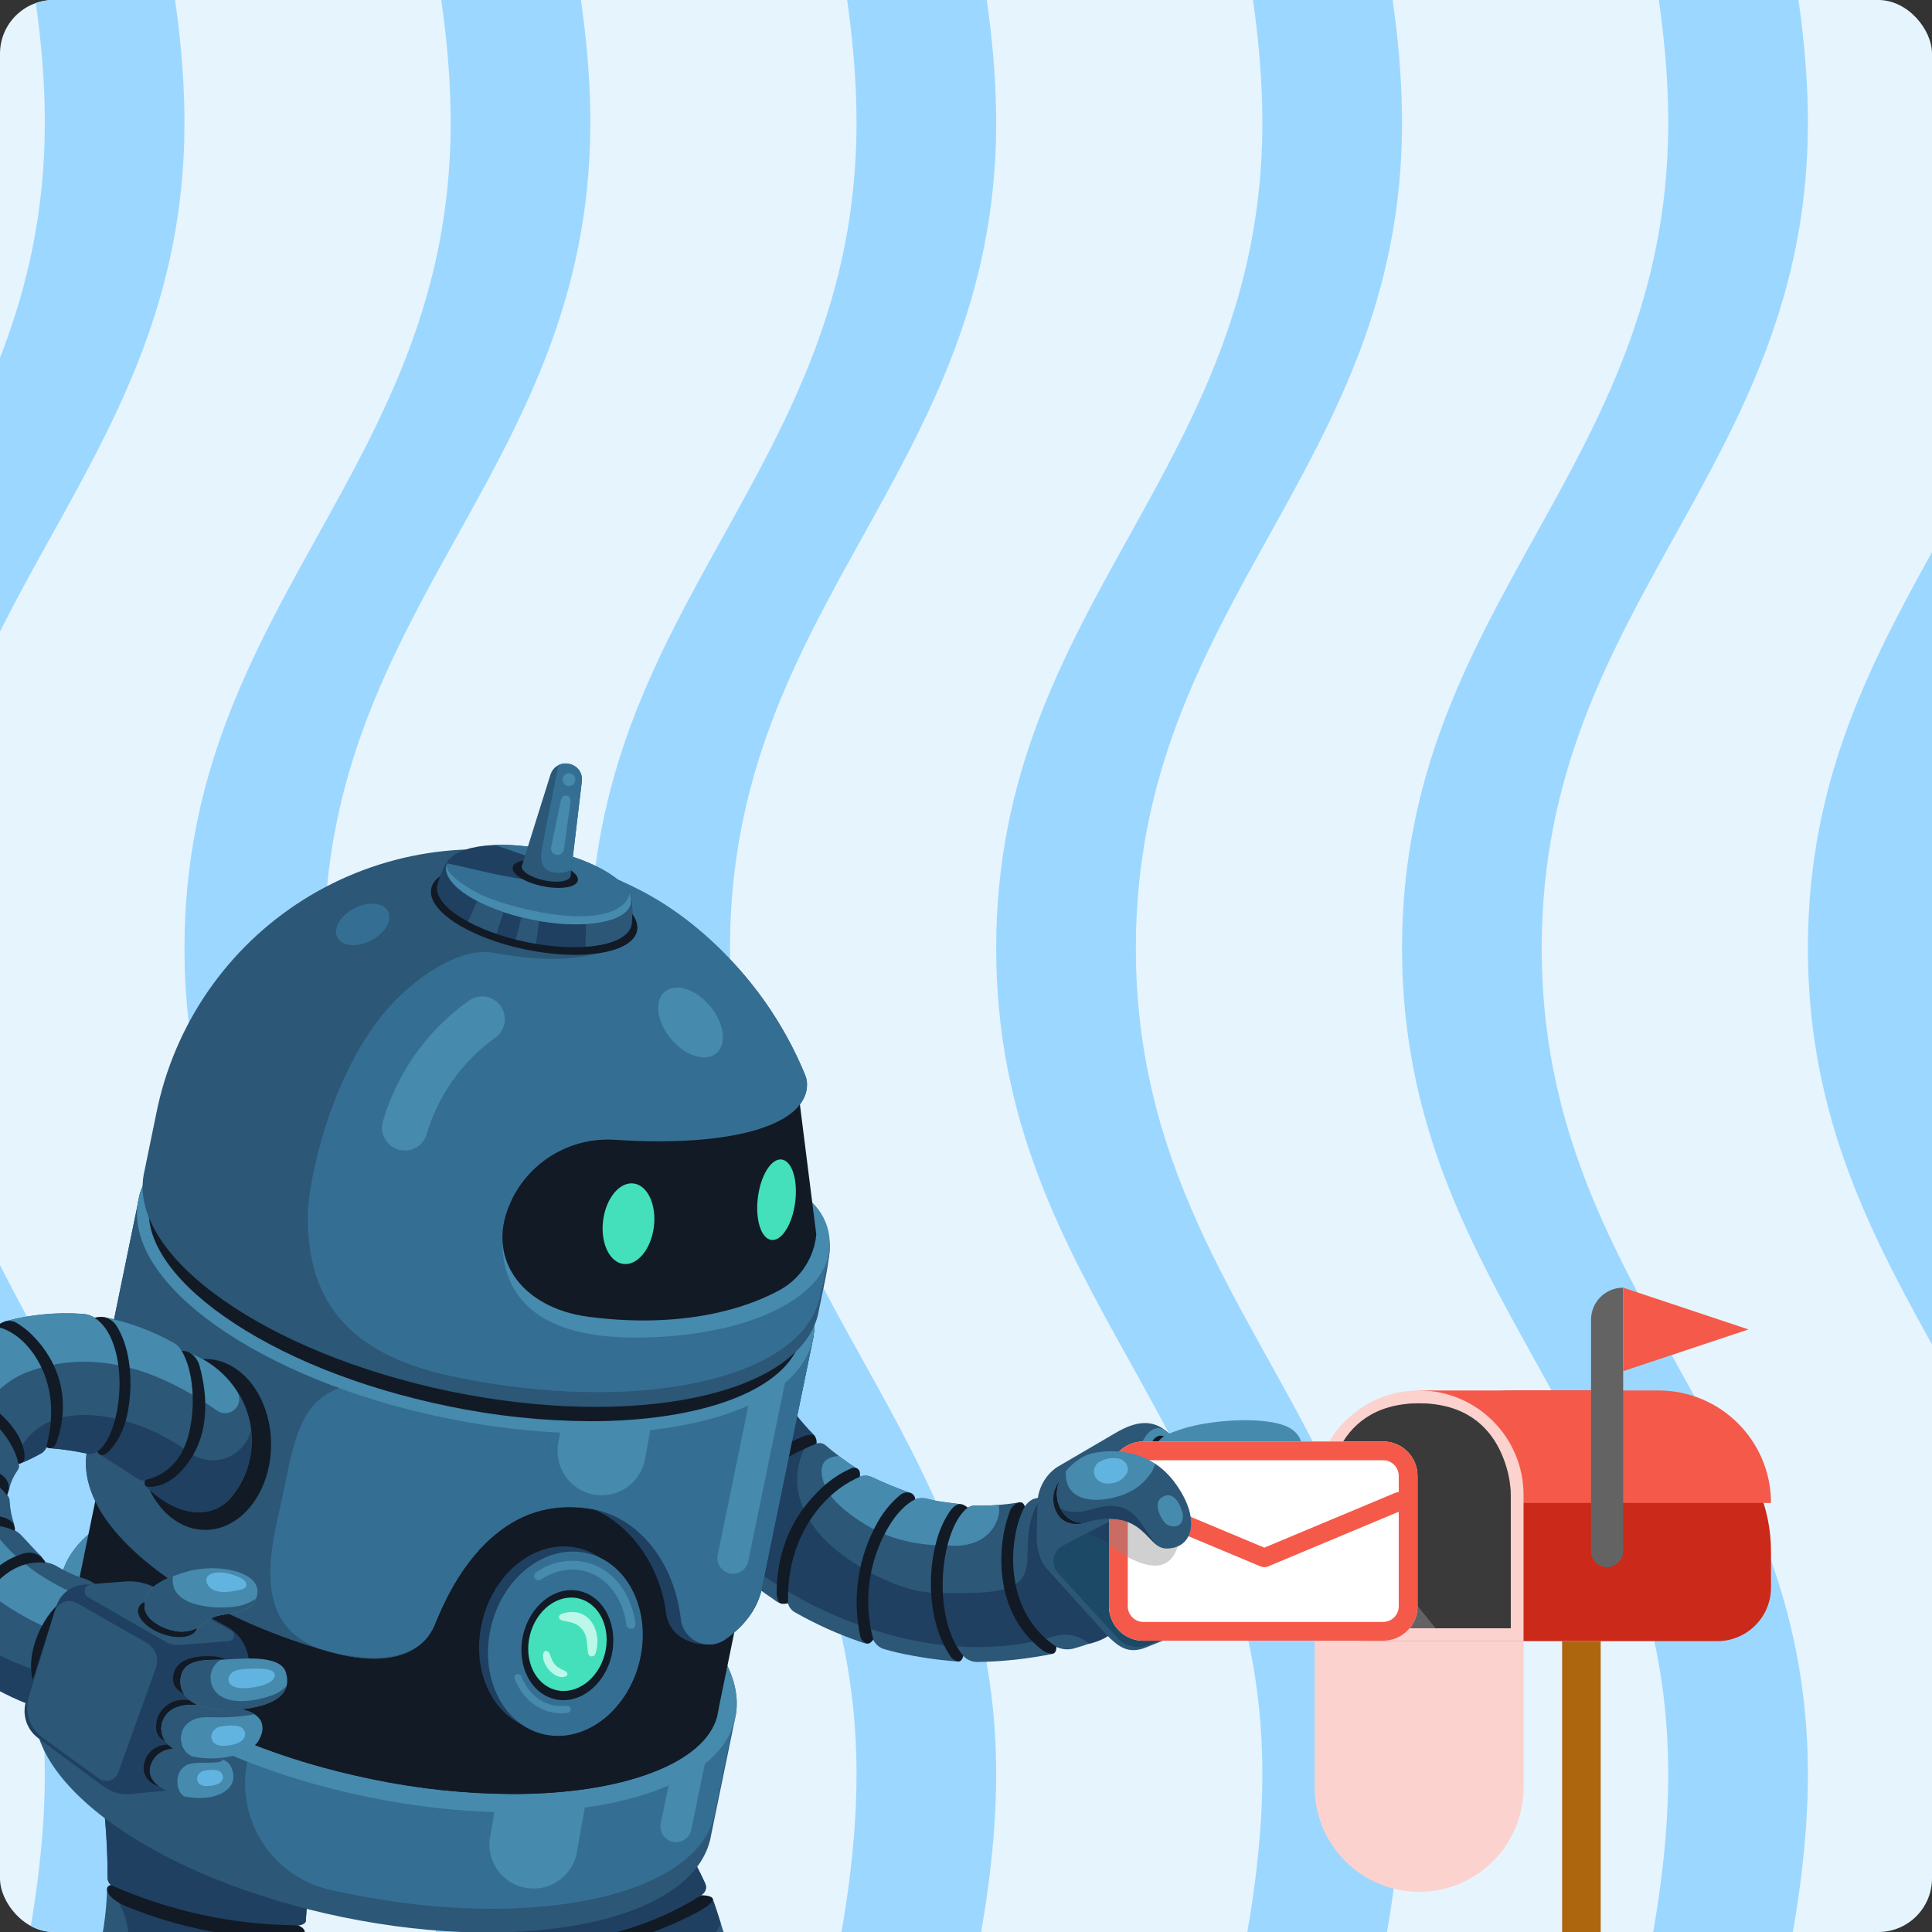 <svg width="288" height="288" viewBox="0 0 288 288" fill="none" xmlns="http://www.w3.org/2000/svg">
<rect x="0" y="0" width="288" height="288" fill="#333333" stroke="none"/>
<g clip-path="url(#clip0)">
<rect width="288" height="288" rx="8" fill="#E6F4FE"/>
<path d="M-24.961 -90.545C-27.896 -96.695 -23.428 -104 -16.613 -104H-16.251C-12.944 -104 -9.911 -102.195 -8.417 -99.244C0.088 -82.452 27.67 -24.63 27.499 18.68C27.296 70.1 -12.183 89.941 -12.183 141.361C-12.183 192.782 27.296 212.622 27.499 264.042C27.67 307.353 0.088 365.174 -8.417 381.966C-9.911 384.917 -12.944 386.722 -16.251 386.722H-16.613C-23.428 386.722 -27.896 379.417 -24.961 373.268C-13.912 350.118 6.83 301.618 6.682 264.042C6.479 212.622 -33 192.782 -33 141.361C-33 89.941 6.479 70.1 6.682 18.68C6.83 -18.896 -13.912 -67.395 -24.961 -90.545Z" fill="#9CD7FF"/>
<path d="M96.039 -90.545C93.104 -96.695 97.572 -104 104.386 -104H104.749C108.056 -104 111.089 -102.195 112.583 -99.244C121.088 -82.452 148.67 -24.63 148.499 18.68C148.296 70.1 108.817 89.941 108.817 141.361C108.817 192.782 148.296 212.622 148.499 264.042C148.67 307.353 121.088 365.174 112.583 381.966C111.089 384.917 108.056 386.722 104.749 386.722H104.386C97.572 386.722 93.104 379.417 96.039 373.268C107.088 350.118 127.83 301.618 127.682 264.042C127.479 212.622 88 192.782 88 141.361C88 89.941 127.479 70.1 127.682 18.68C127.83 -18.896 107.088 -67.395 96.039 -90.545Z" fill="#9CD7FF"/>
<path d="M217.039 -90.545C214.104 -96.695 218.572 -104 225.387 -104H225.749C229.056 -104 232.089 -102.195 233.584 -99.244C242.088 -82.452 269.67 -24.63 269.499 18.68C269.297 70.1 229.817 89.941 229.817 141.361C229.817 192.782 269.297 212.622 269.499 264.042C269.67 307.353 242.088 365.174 233.584 381.966C232.089 384.917 229.056 386.722 225.749 386.722H225.387C218.572 386.722 214.104 379.417 217.039 373.268C228.088 350.118 248.831 301.618 248.682 264.042C248.48 212.622 209 192.782 209 141.361C209 89.941 248.48 70.1 248.682 18.68C248.831 -18.896 228.088 -67.395 217.039 -90.545Z" fill="#9CD7FF"/>
<path d="M35.539 -90.545C32.604 -96.695 37.072 -104 43.886 -104H44.249C47.556 -104 50.589 -102.195 52.083 -99.244C60.588 -82.452 88.17 -24.63 87.999 18.68C87.796 70.1 48.317 89.941 48.317 141.361C48.317 192.782 87.796 212.622 87.999 264.042C88.17 307.353 60.588 365.174 52.083 381.966C50.589 384.917 47.556 386.722 44.249 386.722H43.886C37.072 386.722 32.604 379.417 35.539 373.268C46.588 350.118 67.331 301.618 67.182 264.042C66.98 212.622 27.5 192.782 27.5 141.361C27.5 89.941 66.98 70.1 67.182 18.68C67.331 -18.896 46.588 -67.395 35.539 -90.545Z" fill="#9CD7FF"/>
<path d="M156.539 -90.545C153.604 -96.695 158.072 -104 164.886 -104H165.248C168.556 -104 171.589 -102.195 173.083 -99.244C181.588 -82.452 209.17 -24.63 208.999 18.68C208.796 70.1 169.317 89.941 169.317 141.361C169.317 192.782 208.796 212.622 208.999 264.042C209.17 307.353 181.588 365.174 173.083 381.966C171.589 384.917 168.556 386.722 165.248 386.722H164.886C158.072 386.722 153.604 379.417 156.539 373.268C167.588 350.118 188.33 301.618 188.182 264.042C187.979 212.622 148.5 192.782 148.5 141.361C148.5 89.941 187.979 70.1 188.182 18.68C188.33 -18.896 167.588 -67.395 156.539 -90.545Z" fill="#9CD7FF"/>
<path d="M277.539 -90.545C274.604 -96.695 279.072 -104 285.887 -104H286.249C289.556 -104 292.589 -102.195 294.084 -99.244C302.588 -82.452 330.17 -24.63 329.999 18.68C329.797 70.1 290.317 89.941 290.317 141.361C290.317 192.782 329.797 212.622 329.999 264.042C330.17 307.353 302.588 365.174 294.084 381.966C292.589 384.917 289.556 386.722 286.249 386.722H285.887C279.072 386.722 274.604 379.417 277.539 373.268C288.588 350.118 309.331 301.618 309.182 264.042C308.98 212.622 269.5 192.782 269.5 141.361C269.5 89.941 308.98 70.1 309.182 18.68C309.331 -18.896 288.588 -67.395 277.539 -90.545Z" fill="#9CD7FF"/>
<path d="M264 231.276C264 218.021 253.255 207.276 240 207.276H225.676C209.273 207.276 195.976 220.574 195.976 236.977C195.976 241.21 199.407 244.642 203.64 244.642H256C260.418 244.642 264 241.06 264 236.642V231.276Z" fill="#CB2919"/>
<path d="M264 224.043C264 214.783 256.493 207.276 247.233 207.276H212.742C203.482 207.276 195.976 214.783 195.976 224.043H264Z" fill="#F55949"/>
<path d="M227.113 222.845C227.113 214.247 220.143 207.276 211.544 207.276C202.946 207.276 195.975 214.247 195.975 222.845V244.642H227.113V222.845Z" fill="#FBD2CE"/>
<path d="M225.197 222.845C225.197 215.305 219.085 209.192 211.545 209.192C204.004 209.192 197.892 215.305 197.892 222.845V242.726H225.197V222.845Z" fill="#636363"/>
<path d="M195.976 266.438C195.976 275.037 202.946 282.007 211.545 282.007C220.143 282.007 227.114 275.037 227.114 266.438L227.114 244.642L195.976 244.642L195.976 266.438Z" fill="#FBD2CE"/>
<path d="M211.545 209.192C225.197 209.192 225.197 222.787 225.197 222.787V242.726H214.007L197.892 222.787C197.892 222.787 197.892 209.192 211.545 209.192Z" fill="#3A3A3A"/>
<rect width="5.749" height="69.462" transform="matrix(-1 0 0 1 238.611 244.642)" fill="#AD650E"/>
<path d="M241.964 191.947C239.318 191.947 237.173 194.091 237.173 196.737V231.228C237.173 232.551 238.246 233.624 239.569 233.624C240.891 233.624 241.964 232.551 241.964 231.228V191.947Z" fill="#636363"/>
<path d="M260.647 198.174L241.964 191.951L241.964 204.397L260.647 198.174Z" fill="#F55949"/>
<path d="M0.909 325.861C0.925 321.978 1.741 318.139 3.304 314.584C3.304 314.584 3.352 314.584 3.357 314.584C3.527 314.792 3.768 314.93 4.032 314.972C4.148 315.04 4.27 315.096 4.397 315.14C4.421 315.151 4.448 315.156 4.475 315.156C4.503 315.156 4.53 315.151 4.555 315.14C5.158 315.423 5.886 315.619 6.404 315.38C6.504 315.337 5.446 314.479 5.383 314.446C5.042 314.29 4.721 314.096 4.425 313.866C4.099 313.612 3.879 313.353 3.984 313.138C5.172 310.733 6.486 308.394 7.922 306.129L8.914 304.496C9.53 305.007 10.28 305.332 11.074 305.43C11.091 305.433 11.108 305.432 11.125 305.428C11.141 305.424 11.157 305.416 11.17 305.406C11.266 305.401 11.36 305.387 11.453 305.363C11.478 305.355 11.5 305.341 11.517 305.321C11.534 305.301 11.544 305.276 11.547 305.25C11.55 305.224 11.546 305.198 11.534 305.175C11.522 305.151 11.504 305.132 11.482 305.119C11.031 304.826 11.065 304.683 10.614 304.39C9.829 303.883 9.565 303.504 9.656 303.231C11.455 300.272 12.902 297.113 13.968 293.818C14.15 293.975 14.364 294.089 14.595 294.153C14.964 294.378 15.362 294.488 15.649 294.259C15.937 294.029 15.362 293.607 15.218 293.521C14.552 293.133 14.308 292.75 14.337 292.563C15.311 288.98 15.859 285.294 15.97 281.583C16.125 281.716 16.308 281.814 16.505 281.867C16.702 281.921 16.909 281.931 17.11 281.894C17.201 281.894 16.631 281.104 16.579 281.032C16.401 280.888 16.26 280.704 16.167 280.495C16.075 280.286 16.033 280.058 16.047 279.83C16.054 273.775 15.481 267.734 14.337 261.789L43.736 256.481C45.872 268.318 46.255 278.158 45.58 286.412C45.551 286.618 45.135 286.987 44.406 287.03C43.841 287.063 43.927 286.915 43.448 287.284C43.41 287.315 43.38 287.356 43.361 287.402C43.341 287.448 43.334 287.498 43.338 287.547C43.289 287.587 43.248 287.637 43.22 287.693C43.191 287.75 43.174 287.812 43.171 287.875C43.168 287.938 43.178 288.002 43.201 288.061C43.224 288.12 43.26 288.173 43.305 288.218C43.841 288.663 44.708 288.534 45.317 288.285C45.34 288.285 45.398 288.232 45.427 288.218C45.093 291.39 44.565 294.538 43.846 297.645C43.74 298.077 43.127 298.455 42.231 298.527C41.702 298.506 41.176 298.632 40.713 298.891C40.675 298.891 40.636 298.891 40.598 298.92C40.5 298.946 40.416 299.007 40.359 299.091C40.303 299.176 40.28 299.277 40.293 299.378C40.307 299.478 40.356 299.57 40.433 299.636C40.509 299.703 40.607 299.739 40.708 299.739C41.433 299.944 42.209 299.859 42.873 299.504C43.025 299.461 43.171 299.401 43.309 299.327C43.357 299.327 43.415 299.327 43.458 299.327C42.698 302.293 41.737 305.204 40.584 308.041C40.44 308.371 39.927 308.649 38.907 308.707C38.286 308.684 37.678 308.892 37.202 309.291C37.141 309.353 37.098 309.43 37.076 309.514C37.054 309.598 37.054 309.686 37.076 309.77C37.098 309.854 37.142 309.931 37.202 309.993C37.263 310.055 37.339 310.1 37.422 310.125C37.852 310.273 38.319 310.273 38.749 310.125C38.926 310.08 39.1 310.025 39.271 309.962C39.489 309.874 39.702 309.773 39.908 309.66C38.837 312.115 37.639 314.514 36.32 316.846C36.114 317.205 34.615 317.564 33.657 317.636C33.369 317.636 32.454 318.685 32.727 318.81C32.785 318.834 32.847 318.848 32.909 318.867C33.523 319.27 34.452 319.073 35.242 318.719C34.61 319.792 33.992 320.807 33.417 321.756C32.368 323.466 30.94 325.809 30.691 326.637C30.751 326.406 30.779 326.167 30.773 325.928L0.909 325.861Z" fill="#2C5777"/>
<path d="M44.406 287.02C43.841 287.054 43.927 286.905 43.448 287.274C43.41 287.306 43.38 287.346 43.361 287.392C43.341 287.438 43.334 287.488 43.338 287.538C43.251 287.615 43.196 287.721 43.182 287.837C43.167 287.952 43.196 288.069 43.261 288.165C39.132 288.644 34.797 288.141 31.18 290.56C27.223 293.229 24.722 297.746 22.346 301.775C18.102 308.96 14.255 317.382 12.717 325.847H4.574C5.426 321.515 6.834 317.311 8.761 313.339C10.725 309.406 12.995 305.631 15.089 301.77C17.814 296.754 20.665 289.909 18.255 284.745C18.079 284.295 17.863 283.862 17.608 283.451C17.34 282.898 17.019 282.372 16.65 281.88C16.798 281.902 16.948 281.902 17.096 281.88C17.187 281.88 16.617 281.09 16.564 281.018C16.386 280.874 16.245 280.69 16.153 280.481C16.06 280.272 16.019 280.044 16.032 279.815C16.043 273.766 15.475 267.73 14.337 261.789L43.736 256.481C45.872 268.318 46.255 278.158 45.58 286.412C45.551 286.608 45.135 286.977 44.406 287.02Z" fill="#1F4060"/>
<path d="M89.139 258.828C96.804 266.177 101.839 273.583 105.092 280.697C105.604 281.808 104.713 282.436 104.282 282.656C104.177 282.757 103.861 283.245 103.928 283.331C103.884 283.533 104.062 283.753 104.268 283.648C104.289 283.668 104.313 283.683 104.341 283.693C104.368 283.703 104.397 283.707 104.426 283.705C104.457 283.756 104.5 283.798 104.55 283.83C104.577 283.879 104.614 283.922 104.66 283.956C104.706 283.989 104.758 284.011 104.814 284.021C104.901 284.079 105.006 284.105 105.111 284.093C105.561 283.976 105.952 283.696 106.208 283.307C107.422 286.35 108.383 289.487 109.082 292.687C109.125 292.988 109.071 293.295 108.928 293.564C108.785 293.833 108.561 294.049 108.287 294.182C107.607 294.613 108.038 294.57 107.559 295.217C107.511 295.279 107.592 295.365 107.659 295.346C108.035 295.24 108.383 295.054 108.68 294.8C108.727 294.867 108.796 294.915 108.876 294.934C108.89 294.952 108.906 294.968 108.924 294.982C108.934 295.018 108.952 295.05 108.977 295.077C109.003 295.104 109.034 295.125 109.069 295.136C109.104 295.148 109.142 295.151 109.178 295.145C109.215 295.139 109.249 295.124 109.279 295.102C109.365 295.047 109.442 294.977 109.504 294.896C110.136 298.478 110.457 302.108 110.462 305.746C110.43 305.945 110.353 306.135 110.238 306.301C110.123 306.467 109.972 306.605 109.796 306.704C109.677 306.785 109.563 306.873 109.456 306.968V306.996L109.417 307.025C109.347 307.094 109.272 307.158 109.192 307.217C109.133 307.266 109.095 307.336 109.086 307.412C109.076 307.489 109.095 307.566 109.14 307.629C109.137 307.657 109.137 307.686 109.14 307.715C109.149 307.777 109.171 307.837 109.203 307.891C109.236 307.945 109.278 307.992 109.329 308.029C109.38 308.067 109.437 308.094 109.499 308.109C109.56 308.124 109.623 308.127 109.686 308.117C109.981 308.048 110.251 307.895 110.462 307.677C110.39 310.498 110.16 313.118 109.868 315.499C109.714 316.678 107.918 317.277 107.358 317.32C107.071 317.315 106.794 317.424 106.586 317.622C106.5 317.657 106.423 317.71 106.359 317.778C106.295 317.846 106.247 317.926 106.216 318.013C106.185 318.101 106.173 318.194 106.181 318.287C106.189 318.38 106.216 318.469 106.26 318.551C106.557 319.107 107.314 319.059 107.837 318.963C108.472 318.764 109.052 318.422 109.532 317.962C109.312 319.432 109.053 321.013 108.842 322.24C108.579 323.792 108.215 325.923 108.196 326.599H78.323C78.403 323.713 78.724 320.838 79.281 318.005C79.396 318.096 79.496 318.263 79.602 318.316C79.841 318.426 80.102 318.483 80.366 318.483C80.629 318.483 80.89 318.426 81.13 318.316C81.825 318.326 82.512 318.161 83.127 317.837C83.133 317.834 83.138 317.829 83.142 317.823C83.145 317.817 83.147 317.81 83.147 317.804C83.147 317.797 83.145 317.79 83.142 317.784C83.138 317.778 83.133 317.773 83.127 317.77C82.275 317.564 81.872 317.684 81.015 317.382C80.157 317.08 79.578 316.424 79.621 316.007C79.966 313.952 80.291 311.849 80.483 309.66C80.636 309.748 80.796 309.823 80.962 309.885L81.058 309.928C81.074 309.985 81.102 310.038 81.14 310.083C81.178 310.129 81.225 310.166 81.278 310.192C81.407 310.261 81.552 310.295 81.698 310.291C81.845 310.287 81.987 310.244 82.112 310.168C82.193 310.138 82.269 310.096 82.337 310.043C82.405 309.975 82.448 309.887 82.461 309.792C82.474 309.696 82.456 309.6 82.409 309.516C82.36 309.433 82.284 309.37 82.193 309.339C82 309.199 81.78 309.101 81.546 309.051C80.699 308.845 80.588 308.251 80.588 308.093C80.755 305.352 80.594 302.6 80.109 299.897C80.224 299.935 80.358 300.079 80.469 300.088C80.522 300.095 80.576 300.089 80.628 300.073C80.679 300.056 80.726 300.029 80.766 299.993H80.847C80.925 299.985 80.997 299.95 81.052 299.894C81.106 299.838 81.139 299.764 81.144 299.686C81.16 299.675 81.174 299.661 81.185 299.644C81.195 299.628 81.203 299.61 81.206 299.59C81.728 299.665 82.261 299.561 82.715 299.293C82.773 299.26 82.418 299.063 82.418 299.13C82.418 299.197 81.997 298.905 81.623 298.761C81.178 298.594 79.707 298.378 79.563 297.559C79.041 295.667 77.82 292.769 77.168 291.097C77.369 291.068 77.69 291.576 77.681 291.351C77.675 291.266 77.657 291.182 77.628 291.102C77.65 291.035 77.647 290.963 77.619 290.899C77.59 290.835 77.539 290.784 77.475 290.757C77.827 290.752 78.176 290.684 78.505 290.555C78.516 290.555 78.527 290.551 78.535 290.543C78.543 290.535 78.548 290.524 78.548 290.512C78.548 290.501 78.543 290.49 78.535 290.482C78.527 290.474 78.516 290.469 78.505 290.469C77.796 290.206 77.882 290.028 77.12 289.99C76.853 289.955 76.598 289.861 76.372 289.714C76.147 289.567 75.957 289.372 75.817 289.142C73.743 285.924 71.284 282.972 68.493 280.352L89.139 258.828Z" fill="#2C5777"/>
<path d="M89.139 258.828C96.804 266.177 101.839 273.583 105.092 280.697C105.604 281.808 104.713 282.436 104.282 282.656C104.177 282.757 103.861 283.245 103.928 283.331C103.884 283.533 104.062 283.753 104.268 283.648C104.289 283.668 104.313 283.683 104.341 283.693C104.368 283.703 104.397 283.707 104.426 283.705C104.457 283.756 104.5 283.798 104.55 283.83C104.577 283.879 104.614 283.922 104.66 283.956C104.706 283.989 104.758 284.011 104.814 284.021C104.901 284.079 105.006 284.105 105.111 284.093C105.523 284.031 105.925 283.346 106.208 282.963C106.658 284.093 107.065 285.554 107.434 286.666C107.077 287.6 106.541 288.455 105.858 289.185C103.98 291.068 100.948 290.785 98.96 291.37C94.692 292.625 92.033 297.027 91.678 301.406C91.362 305.368 92.636 309.348 92.574 313.334C92.578 316.404 92.197 319.461 91.439 322.436C91.094 323.725 90.821 325.248 90.323 326.618H81.163C84.152 320.82 85.697 314.386 85.666 307.863C85.628 304.309 85.326 298.493 82.85 295.801C82.102 294.843 79.247 294.182 78.38 294.182C77.762 292.678 77.183 291.399 77.096 291.015C77.374 290.939 77.657 291.614 77.647 291.389C77.642 291.304 77.624 291.22 77.594 291.14C77.617 291.074 77.614 291.001 77.585 290.937C77.557 290.873 77.505 290.823 77.441 290.795C77.794 290.79 78.143 290.722 78.471 290.594C78.483 290.594 78.493 290.589 78.502 290.581C78.51 290.573 78.514 290.562 78.514 290.551C78.514 290.539 78.51 290.528 78.502 290.52C78.493 290.512 78.483 290.508 78.471 290.508C77.762 290.244 77.848 290.067 77.087 290.028C76.82 289.993 76.564 289.899 76.339 289.752C76.114 289.606 75.924 289.41 75.784 289.181C73.71 285.962 71.25 283.01 68.459 280.39L89.139 258.828Z" fill="#1F4060"/>
<path d="M78.442 291.887C83.171 291.571 94.117 290.364 104.028 284.999C108.752 282.44 104.507 282.527 104.507 282.527C94.548 288.946 82.912 289.985 78.05 289.985C77.671 289.985 77.35 290.019 77.092 290.029C77.087 290.053 76.656 292.007 78.442 291.887Z" fill="#121A26"/>
<path d="M102.591 202.727C105.013 201.531 107.811 201.345 110.37 202.21C112.929 203.075 115.04 204.92 116.239 207.34C117.666 209.739 119.385 211.951 121.355 213.927C121.355 213.956 121.049 214.354 121.054 214.368C121.135 214.799 121.533 214.306 121.456 214.804C121.408 215.082 121.408 215.326 121.729 215.202C121.948 215.116 122.185 215.092 122.417 215.131C122.648 215.171 122.864 215.273 123.042 215.427C124.551 216.726 126.152 217.916 127.832 218.986C127.832 218.986 127.832 219.211 127.832 219.23C128.12 219.479 127.947 219.288 128.019 219.671C128.062 219.901 127.947 220.227 128.124 220.15C128.418 220.024 128.735 219.963 129.054 219.971C129.373 219.979 129.687 220.057 129.973 220.198C131.816 221.067 133.701 221.843 135.621 222.521C135.794 222.612 135.473 222.876 135.621 222.957C135.856 223.087 135.712 222.847 135.923 223.01L136.129 223.317C136.177 223.465 136.249 223.566 136.436 223.499L136.517 223.47C137.087 223.287 137.698 223.274 138.275 223.432L139.042 223.623C140.024 223.863 142.036 224.078 142.979 224.208C143.286 224.332 142.611 224.313 142.927 224.39C143.152 224.442 143.406 224.529 143.607 224.6C143.674 224.638 143.747 224.664 143.823 224.677C143.928 224.754 144 224.873 144.134 224.845C144.481 224.556 144.924 224.409 145.375 224.433C147.569 224.483 149.764 224.322 151.928 223.954C152.014 223.954 152.695 224.672 152.776 224.553C153.079 224.091 153.499 223.717 153.993 223.47C155.487 223.039 158.936 222.085 158.936 222.085C158.936 222.085 165.284 220.097 168.575 229.903C172.484 241.53 164.264 244.275 164.264 244.275C162.929 244.836 161.561 245.316 160.168 245.712C159.294 245.968 158.357 245.902 157.528 245.525L157.466 245.492C157.466 245.492 157.432 245.563 157.418 245.578C157.236 245.762 157.067 245.957 156.91 246.162C156.714 246.368 157.284 246.162 157.03 246.296C157.03 246.296 156.939 246.531 156.929 246.531C153.222 247.291 149.451 247.698 145.667 247.748C145.279 247.748 144.895 247.668 144.538 247.513C144.182 247.358 143.862 247.132 143.597 246.847L143.569 246.819C143.09 247.298 143.368 247.623 142.726 247.676C139.705 247.45 136.705 247.005 133.748 246.344C133.092 246.186 132.455 246.014 131.832 245.837C131.465 245.734 131.125 245.552 130.836 245.304C130.548 245.056 130.317 244.747 130.16 244.399C129.88 244.634 129.578 244.843 129.26 245.022C129.012 244.993 128.769 244.933 128.536 244.845C125.078 243.675 121.739 242.18 118.562 240.38C118.292 240.24 118.055 240.044 117.864 239.807C117.674 239.569 117.535 239.295 117.456 239.001C116.977 239.001 116.737 239.178 116.292 239.001C115.922 238.846 115.58 238.634 115.276 238.373C102.984 230.229 97.743 219.92 97.446 219.312C94.955 214.253 97.552 205.223 102.591 202.727Z" fill="#2C5777"/>
<path d="M141.518 230.407C134.687 230.407 130.812 228.548 127.688 226.416C125.188 224.711 123.521 222.953 122.97 221.525C121.878 218.651 122.577 217.214 125.054 217.036C125.94 217.707 126.893 218.378 127.851 218.981C127.851 218.981 127.851 219.206 127.851 219.226C128.139 219.475 127.966 219.283 128.038 219.666C128.081 219.896 127.966 220.222 128.143 220.145C128.437 220.019 128.754 219.958 129.073 219.966C129.392 219.975 129.706 220.052 129.993 220.193C131.833 221.062 133.717 221.837 135.636 222.517C135.813 222.608 135.492 222.871 135.636 222.953C135.87 223.082 135.727 222.842 135.937 223.005L136.143 223.312C136.191 223.46 136.263 223.561 136.45 223.494L136.531 223.465C137.101 223.283 137.712 223.269 138.29 223.427L139.056 223.618C140.038 223.858 142.05 224.074 142.994 224.203C143.3 224.327 142.625 224.308 142.941 224.385C143.166 224.438 143.42 224.524 143.621 224.596C143.688 224.633 143.761 224.659 143.837 224.672C143.942 224.749 144.014 224.869 144.148 224.84C144.495 224.552 144.938 224.405 145.389 224.428C146.481 224.457 147.693 224.428 148.838 224.342C149.38 225.721 148.1 230.828 141.518 230.407Z" fill="#468AAD"/>
<path d="M162.18 224.04C161.767 223.568 161.282 223.165 160.743 222.847C160.231 222.55 159.672 222.345 159.09 222.239L159.061 222.076C159.693 221.918 163.344 221.238 166.357 225.372C166.039 225.696 165.637 225.925 165.196 226.034C164.756 226.144 164.293 226.128 163.861 225.99C163.428 225.852 163.043 225.597 162.747 225.252C162.451 224.908 162.256 224.488 162.184 224.04H162.18Z" fill="#468AAD"/>
<path d="M102.591 202.727C105.013 201.531 107.811 201.345 110.37 202.21C112.928 203.075 115.04 204.92 116.239 207.34C117.647 209.722 119.344 211.92 121.293 213.884C118.797 216.897 117.044 222.248 121.892 228.342C124.91 232.131 131.018 235.527 135.449 236.821C138.376 237.669 141.02 237.468 143.87 237.468C155.248 237.468 152.618 233.578 153.384 228.179C153.55 226.756 153.981 225.377 154.654 224.112C155.32 222.196 155.99 222.143 158.783 223.551C158.996 223.672 159.164 223.859 159.261 224.084C159.358 224.309 159.379 224.559 159.32 224.797C158.841 226.205 157.739 227.25 157.217 228.715C156.79 229.923 156.46 230.909 156.738 232.203L157.03 232.347C157.139 232.284 157.262 232.249 157.388 232.243C157.514 232.237 157.639 232.26 157.754 232.311C157.87 232.363 157.971 232.44 158.051 232.538C158.13 232.635 158.186 232.75 158.213 232.874L158.381 233.195C158.814 233.773 159.124 234.436 159.291 235.139C159.42 235.537 159.516 235.944 159.636 236.342C162.963 235.164 166.143 233.604 169.111 231.695C169.473 233.069 169.654 234.485 169.648 235.906C169.161 236.565 168.814 237.316 168.627 238.114C168.575 238.196 168.536 238.263 168.513 238.306C168.153 238.656 167.823 239.044 167.435 239.369C167.435 239.326 166.299 240.088 166.136 240.189C165.974 240.289 165.681 240.442 165.451 240.567C165.691 241.013 165.902 241.472 166.136 241.856C166.199 241.959 166.238 242.075 166.251 242.195C166.265 242.314 166.252 242.436 166.215 242.55C166.177 242.665 166.115 242.77 166.033 242.859C165.951 242.947 165.85 243.017 165.739 243.063C165.495 244.318 162.386 245.037 162.386 245.037C162.286 244.981 162.191 244.917 162.103 244.845C161.414 244.296 160.6 243.925 159.734 243.765C158.867 243.605 157.975 243.662 157.135 243.93H157.073C149.72 246.201 141.231 245.88 133.791 243.997C132.833 243.738 131.842 243.46 130.879 243.173C123.773 240.997 117.119 237.555 111.238 233.012C105.547 228.548 100.55 222.632 96.613 216.452C95.904 211.388 98.404 204.782 102.591 202.727Z" fill="#1F4060"/>
<path d="M119.726 214.128C120.067 213.989 121.164 213.692 121.446 214.023C121.668 214.374 121.767 214.788 121.729 215.201C117.417 216.873 106.299 222.315 107.357 233.525L105.599 233.693C104.483 221.846 114.701 216.217 119.726 214.128Z" fill="#121A26"/>
<path d="M117.475 238.982C117.097 239.106 116.689 239.106 116.311 238.982C115.942 238.843 115.775 237.899 115.775 237.506C115.827 229.31 119.53 224.773 121.921 222.363C123.341 220.883 125.039 219.696 126.917 218.871C127.102 218.788 127.307 218.766 127.505 218.807C127.703 218.849 127.883 218.951 128.019 219.101L128.081 219.187C128.202 219.492 128.233 219.824 128.172 220.145C126.295 220.958 124.597 222.134 123.176 223.604C120.876 225.904 117.245 230.871 117.475 238.982Z" fill="#121A26"/>
<path d="M130.179 244.399C130.179 244.399 129.782 245.037 129.336 245.013C129.082 244.955 128.847 244.831 128.657 244.652C128.467 244.473 128.327 244.247 128.254 243.997C126.982 238.165 127.907 232.069 130.85 226.876C131.71 225.336 132.847 223.969 134.203 222.842C134.418 222.67 134.672 222.552 134.943 222.501C135.214 222.45 135.493 222.467 135.756 222.55C135.832 222.578 135.906 222.613 135.976 222.656C136.11 222.751 136.22 222.876 136.299 223.02C136.378 223.164 136.423 223.325 136.431 223.489C136.431 223.489 136.431 223.489 136.431 223.489C135.032 224.174 133.557 225.688 132.359 227.762C130.92 230.256 129.986 233.009 129.612 235.864C129.238 238.719 129.431 241.619 130.179 244.399Z" fill="#121A26"/>
<path d="M138.917 233.362C139.238 230.411 140.072 227.427 141.652 225.218C141.997 224.739 142.634 224.126 143.214 224.208C143.269 224.212 143.324 224.222 143.377 224.236C143.706 224.343 144.009 224.516 144.268 224.744C142.539 225.994 141.125 229.386 140.67 233.544C140.191 237.798 140.761 243.47 143.597 246.814C143.597 246.814 143.449 247.676 142.888 247.676C142.608 247.634 142.342 247.525 142.112 247.358C141.883 247.191 141.697 246.972 141.571 246.718C139.027 242.934 138.452 237.583 138.917 233.362Z" fill="#121A26"/>
<path d="M149.331 230.885C149.47 228.941 149.885 227.027 150.563 225.199C150.879 224.399 151.947 223.647 152.479 224.073C152.61 224.212 152.712 224.375 152.781 224.552C152.11 225.697 151.291 227.963 151.07 231.034C150.85 234.105 151.109 241.247 157.475 245.482C157.475 245.482 157.518 246.177 157.13 246.44C156.742 246.703 155.775 246.291 155.286 245.908C149.212 241.142 149.101 234.071 149.331 230.885Z" fill="#121A26"/>
<path d="M5.369 253.214C5.369 253.133 5.407 253.051 5.426 252.97L9.019 235.566L9.12 235.087C11.893 222.986 36.325 217.779 63.894 223.465C91.31 229.099 111.607 243.365 109.7 255.528L109.509 256.486L106.026 273.435C106 273.594 105.972 273.754 105.94 273.914C103.42 286.177 78.864 291.495 51.094 285.789C23.323 280.084 2.849 265.478 5.369 253.214Z" fill="#2C5777"/>
<path d="M43.338 238.459L44.559 238.608C45.134 238.68 45.714 238.737 46.294 238.799C46.361 238.799 47.942 238.977 47.989 238.967C50.993 239.365 53.997 239.925 56.981 240.428C63.177 241.514 69.325 242.812 75.424 244.323C81.432 245.798 87.365 247.531 93.226 249.52C96.141 250.523 99.038 251.587 101.916 252.711C103.279 253.251 104.638 253.806 105.992 254.378C106.562 254.617 106.534 254.603 105.906 254.344L106.716 254.694C107.52 255.053 108.33 255.408 109.111 255.772C109.245 255.834 109.374 255.882 109.504 255.935L106.629 269.894C106.629 270.052 106.582 270.21 106.548 270.373C104.028 282.642 79.472 287.954 51.697 282.249C50.864 282.076 50.03 281.899 49.211 281.712C47.079 281.231 45.066 280.325 43.292 279.049C41.519 277.772 40.02 276.151 38.887 274.282C37.754 272.413 37.009 270.335 36.697 268.172C36.386 266.009 36.513 263.806 37.072 261.693L37.115 261.54C39.199 253.86 41.417 246.186 43.338 238.459Z" fill="#346F93"/>
<path d="M54.768 267.863C27.18 262.191 6.801 247.782 9 235.566L9.1 235.087C11.893 222.986 36.325 217.779 63.894 223.465C91.31 229.099 111.607 243.365 109.7 255.528L109.509 256.486C106.462 268.385 82.184 273.497 54.768 267.863Z" fill="#468AAD"/>
<path d="M11.668 236.088L11.754 235.671C12.593 232.117 15.999 229.132 21.604 227.015C27.065 224.96 34.217 223.872 42.284 223.872C49.367 223.906 56.429 224.654 63.362 226.105C76.253 228.754 87.932 233.424 96.249 239.254C103.798 244.524 107.746 250.273 107.046 255.01V255.053L106.888 255.825V255.863C105.964 259.336 102.519 262.268 96.929 264.342C91.482 266.368 84.387 267.437 76.411 267.437C69.328 267.404 62.266 266.654 55.333 265.2C42.356 262.536 30.624 257.827 22.279 251.949C14.71 246.603 10.839 240.821 11.668 236.088Z" fill="#121A26"/>
<path d="M11.668 236.088L11.755 235.671L15.587 217.026L15.673 216.605C16.511 213.05 19.917 210.066 25.522 207.953C30.983 205.893 38.136 204.806 46.203 204.806C53.286 204.839 60.348 205.588 67.281 207.043C80.172 209.692 91.851 214.358 100.167 220.188C107.717 225.482 111.664 231.206 110.965 235.949V235.987L110.807 236.758L107.065 254.996V255.039L106.907 255.81V255.848C105.983 259.321 102.538 262.253 96.948 264.327C91.501 266.354 84.407 267.422 76.43 267.422C69.347 267.389 62.285 266.64 55.352 265.185C42.375 262.521 30.643 257.812 22.298 251.935C14.71 246.603 10.839 240.821 11.668 236.088Z" fill="#121A26"/>
<path d="M79.491 257.693C73.414 256.128 70.037 248.843 71.948 241.42C73.859 233.998 80.335 229.249 86.413 230.814C92.49 232.379 95.867 239.665 93.956 247.087C92.045 254.51 85.569 259.258 79.491 257.693Z" fill="#1F4060"/>
<path d="M80.817 258.469C74.74 256.904 71.363 249.619 73.274 242.196C75.185 234.774 81.661 230.025 87.739 231.59C93.816 233.155 97.193 240.441 95.282 247.863C93.371 255.286 86.895 260.034 80.817 258.469Z" fill="#346F93"/>
<path d="M94.15 242.775C94.062 242.79 93.971 242.786 93.883 242.765C93.796 242.743 93.714 242.705 93.641 242.651C93.569 242.598 93.508 242.53 93.463 242.453C93.417 242.376 93.387 242.29 93.374 242.201C93.232 241.04 92.909 239.908 92.416 238.847C91.3 236.452 89.432 234.79 87.147 234.205C86.552 234.051 85.941 233.974 85.326 233.975C83.657 234.001 82.034 234.521 80.66 235.47C80.521 235.562 80.352 235.599 80.187 235.572C80.022 235.546 79.873 235.458 79.769 235.326C79.716 235.253 79.677 235.17 79.656 235.082C79.635 234.994 79.632 234.902 79.648 234.813C79.663 234.723 79.696 234.638 79.745 234.561C79.794 234.485 79.858 234.419 79.932 234.368C81.019 233.605 82.255 233.083 83.56 232.835C84.864 232.587 86.206 232.62 87.496 232.931C90.179 233.621 92.368 235.537 93.657 238.32C94.201 239.502 94.56 240.761 94.721 242.052C94.745 242.227 94.701 242.405 94.596 242.547C94.491 242.69 94.335 242.785 94.16 242.814L94.15 242.775Z" fill="#468AAD"/>
<path d="M77.101 249.568C77.23 249.537 77.365 249.553 77.482 249.614C77.599 249.675 77.69 249.776 77.738 249.899C78.567 252.007 80.134 253.607 82.218 254.143C82.948 254.33 83.707 254.377 84.455 254.282C84.536 254.27 84.619 254.277 84.697 254.302C84.775 254.326 84.847 254.368 84.907 254.424C84.967 254.48 85.013 254.549 85.043 254.626C85.072 254.702 85.084 254.785 85.077 254.866C85.062 254.988 85.007 255.102 84.92 255.188C84.833 255.275 84.72 255.33 84.598 255.346C84.301 255.384 84.002 255.403 83.703 255.403C83.113 255.403 82.525 255.329 81.954 255.183C79.525 254.555 77.686 252.692 76.728 250.258C76.7 250.186 76.687 250.109 76.691 250.032C76.695 249.955 76.715 249.88 76.751 249.812C76.786 249.743 76.835 249.683 76.896 249.635C76.956 249.588 77.026 249.553 77.101 249.535V249.568Z" fill="#468AAD"/>
<path d="M82.732 253.299C79.088 252.465 76.961 248.18 77.98 243.728C79 239.277 82.78 236.345 86.424 237.18C90.068 238.014 92.196 242.299 91.176 246.751C90.157 251.202 86.376 254.134 82.732 253.299Z" fill="#121A26"/>
<path d="M82.835 251.919C79.755 251.126 78.043 247.435 79.012 243.673C79.981 239.912 83.262 237.506 86.342 238.299C89.422 239.092 91.133 242.784 90.165 246.545C89.196 250.306 85.914 252.713 82.835 251.919Z" fill="#43E0BB"/>
<path d="M88.752 246.522C88.715 246.644 88.638 246.751 88.532 246.823C88.427 246.896 88.3 246.93 88.173 246.921C88.045 246.911 87.925 246.858 87.831 246.771C87.738 246.684 87.677 246.567 87.659 246.44C87.544 245.564 87.492 244.524 87.391 244.112C87.259 243.538 86.962 243.015 86.536 242.607C86.111 242.199 85.575 241.925 84.996 241.817C84.182 241.616 83.319 241.631 83.319 241.022C83.319 240.414 85.192 240.146 86.194 240.399C88.344 240.95 89.547 243.528 88.867 246.148C88.828 246.282 88.79 246.402 88.752 246.522Z" fill="#BCF8EA"/>
<path d="M82.874 248.284C83.492 248.859 84.186 248.979 84.436 249.242C84.814 249.621 84.436 249.942 83.957 249.99C82.606 250.129 81.178 248.524 80.953 247.115C80.852 246.363 81.212 245.899 81.648 246.157C82.084 246.416 82.079 247.542 82.874 248.284Z" fill="#BCF8EA"/>
<path d="M12.957 216.318L13.062 215.8L20.516 179.575L20.804 178.181C20.804 178.076 20.852 177.97 20.88 177.865C20.992 177.5 21.123 177.142 21.273 176.792C25.925 165.98 49.259 161.529 75.477 166.938C101.801 172.346 121.561 185.716 121.403 197.544C121.399 198.025 121.361 198.505 121.288 198.981L121.317 199.005L113.652 236.28L113.461 237.238C112.747 240.026 110.874 242.44 108.076 244.423L108.024 244.457C107.421 244.853 106.727 245.089 106.008 245.141C105.289 245.194 104.568 245.062 103.915 244.757C103.261 244.453 102.696 243.987 102.273 243.403C101.85 242.818 101.584 242.136 101.499 241.42C101.499 241.195 101.446 240.974 101.413 240.754C100.273 232.639 95.094 226.081 87.913 224.912C71.851 222.306 65.671 240.284 64.665 242.502C62.95 246.282 58.117 248.811 48.914 246.172C33.498 241.75 21.465 234.311 15.989 226.747C13.474 223.23 12.373 219.69 12.957 216.318Z" fill="#2C5777"/>
<path d="M75.477 166.938C102.893 172.571 123.19 186.842 121.283 199.005L121.092 199.963C118.045 211.891 93.786 217.003 66.351 211.369C38.811 205.712 18.447 191.335 20.574 179.139L20.698 178.526C23.563 166.459 47.937 161.256 75.477 166.938Z" fill="#468AAD"/>
<path d="M22.312 179.393L22.399 178.971V178.914C23.314 175.048 26.926 171.824 32.837 169.591C38.404 167.493 45.671 166.387 53.853 166.387C60.996 166.42 68.117 167.175 75.108 168.638C88.124 171.316 99.927 176.039 108.349 181.941C116.201 187.446 120.282 193.52 119.54 198.612V198.646V198.694L119.377 199.479V199.513V199.561C118.361 203.359 114.716 206.516 108.838 208.706C103.286 210.765 96.076 211.858 87.99 211.858C80.847 211.822 73.725 211.066 66.734 209.601C53.632 206.909 41.776 202.147 33.345 196.188C25.431 190.631 21.421 184.504 22.312 179.393Z" fill="#121A26"/>
<path d="M53.795 213.439C55.448 204.615 57.149 195.8 59.189 187.053C60.933 179.556 63.218 172.202 65.106 164.749C67.565 165.087 70.057 165.517 72.584 166.037C98.907 171.446 118.663 184.816 118.51 196.639C118.503 197.12 118.465 197.6 118.395 198.076C118.395 198.076 118.395 198.076 118.395 198.1L110.73 235.374L110.538 236.332C109.834 239.072 108.009 241.458 105.269 243.432L105.7 243.523C106.447 243.676 106.514 244.912 105.733 245.07C104.879 245.163 104.015 245.084 103.193 244.837C102.37 244.59 101.605 244.181 100.943 243.633C99.941 242.724 99.33 241.462 99.238 240.112C98.097 231.997 92.191 224.95 84.977 224.021C69.704 222.047 63.688 239.829 62.682 242.033C61.053 245.626 55.745 247.7 47.352 245.635C49.877 234.962 51.783 224.16 53.795 213.439Z" fill="#1F4060"/>
<path d="M12.957 216.318L13.062 215.8L20.516 179.575L20.804 178.181C20.804 178.076 20.852 177.97 20.88 177.865C20.992 177.5 21.123 177.142 21.273 176.792C25.925 165.98 49.259 161.529 75.477 166.938C101.801 172.346 121.561 185.716 121.403 197.544C121.399 198.025 121.361 198.505 121.288 198.981L121.317 199.005L113.652 236.28L113.461 237.238C112.747 240.026 110.874 242.44 108.076 244.423L108.024 244.457C107.421 244.853 106.727 245.089 106.008 245.141C105.289 245.194 104.568 245.062 103.915 244.757C103.261 244.453 102.696 243.987 102.273 243.403C101.85 242.818 101.584 242.136 101.499 241.42C101.499 241.195 101.446 240.974 101.413 240.754C100.273 232.639 95.099 226.052 87.913 224.912C71.927 222.382 65.671 240.284 64.665 242.502C62.95 246.282 58.117 248.811 48.914 246.172C33.498 241.75 21.465 234.311 15.989 226.747C13.474 223.23 12.373 219.69 12.957 216.318Z" fill="#2C5777"/>
<path d="M42.313 222.148C43.352 216.902 44.382 211.815 47.022 209.17C52.052 204.14 61.154 206.684 62.112 206.229C62.136 206.229 52.636 201.391 52.79 201.323C53.087 201.204 53.599 200.988 53.719 200.945C57.628 199.403 61.575 197.884 65.719 197.113C65.834 197.089 67.635 196.835 67.314 196.859L67.966 196.782C69.101 196.662 70.241 196.562 71.376 196.471C73.518 196.303 75.654 196.179 77.791 195.992C82.361 195.589 86.893 195.091 91.496 194.967C96.13 194.832 100.769 194.957 105.389 195.34C109.699 195.651 113.977 196.305 118.184 197.295C119.242 197.528 120.332 197.584 121.408 197.462V197.505C121.404 197.987 121.365 198.467 121.293 198.943L121.322 198.967L113.657 236.241L113.465 237.199C112.752 239.987 110.879 242.402 108.081 244.385L108.028 244.418C107.426 244.815 106.732 245.05 106.013 245.103C105.294 245.155 104.573 245.023 103.919 244.719C103.266 244.415 102.7 243.948 102.278 243.364C101.855 242.78 101.588 242.097 101.504 241.381C101.504 241.156 101.451 240.936 101.417 240.715C100.277 232.6 95.104 226.014 87.918 224.873C71.932 222.344 65.676 240.246 64.67 242.464C62.955 246.244 58.179 248.562 48.919 246.133C36.143 242.785 40.986 228.854 42.313 222.148Z" fill="#346F93"/>
<path d="M75.477 166.938C102.893 172.571 123.19 186.842 121.283 199.005L121.092 199.963C118.045 211.891 93.786 217.003 66.351 211.369C38.811 205.712 18.447 191.335 20.574 179.139L20.698 178.526C23.563 166.459 47.937 161.256 75.477 166.938Z" fill="#468AAD"/>
<path d="M22.312 179.393L22.399 178.971V178.914C23.314 175.048 26.926 171.824 32.837 169.591C38.404 167.493 45.671 166.387 53.853 166.387C60.996 166.42 68.117 167.175 75.108 168.638C88.124 171.316 99.927 176.039 108.349 181.941C116.201 187.446 120.282 193.52 119.54 198.612V198.646V198.694L119.377 199.479V199.513V199.561C118.361 203.359 114.716 206.516 108.838 208.706C103.286 210.765 96.076 211.858 87.99 211.858C80.847 211.822 73.725 211.066 66.734 209.601C53.632 206.909 41.776 202.147 33.345 196.188C25.431 190.631 21.421 184.504 22.312 179.393Z" fill="#121A26"/>
<path d="M30.6 228.059C25.184 228.059 20.794 222.356 20.794 215.321C20.794 208.286 25.184 202.583 30.6 202.583C36.016 202.583 40.406 208.286 40.406 215.321C40.406 222.356 36.016 228.059 30.6 228.059Z" fill="#121A26"/>
<path d="M21.412 175.158L21.536 174.55L23.299 165.98C24.6 159.455 27.217 153.264 30.991 147.785C34.764 142.306 39.615 137.654 45.247 134.112C50.879 130.57 57.173 128.213 63.746 127.186C70.319 126.158 77.033 126.481 83.477 128.135C100.421 132.37 113.686 144.787 119.999 160.188C120.162 160.568 120.263 160.973 120.297 161.386C120.44 163.584 118.965 165.218 117.758 166.09C118.807 170.056 119.465 174.115 119.722 178.21C119.722 178.21 124.148 181.395 123.645 186.832C123.477 188.198 123.257 189.563 122.974 190.933L122.122 195.067L121.93 196.025C118.883 207.954 94.624 213.065 67.189 207.431C39.649 201.731 19.294 187.359 21.412 175.158Z" fill="#2C5777"/>
<path d="M57.494 150.693C61.417 146.085 68.301 141.112 73.513 142.027C78.073 142.813 83.707 143.584 89.264 142.071C92.402 141.218 90.859 133.927 92.205 131.206C106.026 136.892 115.736 149.783 119.99 160.178C120.154 160.561 120.254 160.967 120.287 161.381C120.431 163.575 118.955 165.213 117.748 166.08C118.798 170.046 119.456 174.106 119.712 178.2C119.712 178.2 124.139 181.386 123.636 186.823C123.468 188.188 122.108 193.76 122.108 193.76C119.066 205.693 94.749 210.962 67.372 205.166C50.926 201.683 45.872 192.984 45.872 181.333C45.882 176.203 49.259 160.351 57.494 150.693Z" fill="#346F93"/>
<path d="M74.878 185.022C74.878 192.025 78.749 199.393 94.629 199.393C111.022 199.393 123.516 193.587 123.688 185.649C123.861 177.711 114.261 173.275 98.385 172.931C82.51 172.586 74.888 177.079 74.878 185.022Z" fill="#468AAD"/>
<path d="M76.301 178.804L76.354 178.693C77.76 175.873 79.971 173.533 82.707 171.97C85.444 170.407 88.583 169.691 91.726 169.913C101.221 170.545 109.24 169.822 114.323 167.896C116.584 167.038 118.266 165.941 119.238 164.624L121.681 184.02C121.518 185.739 120.937 187.391 119.99 188.834C119.042 190.277 117.756 191.466 116.244 192.298C109.571 195.939 99.655 197.851 87.741 196.294C77.523 194.962 72.21 187.216 76.244 178.962L76.301 178.804Z" fill="#121A26"/>
<path d="M-18.454 223.101C-18.147 222.622 -18.737 222.622 -18.794 222.095C-18.794 221.961 -18.99 221.645 -18.976 221.506C-18.63 216.929 -17.21 212.498 -14.832 208.572C-14.389 208.122 -13.838 207.792 -13.232 207.614C-12.887 207.537 -13.232 207.091 -13.127 206.766C-13.084 206.617 -13.242 206.459 -13.18 206.32C-10.305 202.631 -6.503 199.771 -2.162 198.033C-1.547 197.819 -0.892 197.745 -0.245 197.817C0.085 197.918 0.286 197.439 0.579 197.175L0.703 197.113C0.995 196.988 0.607 197.051 0.914 196.921C4.64 195.941 8.501 195.58 12.344 195.853C13.015 195.892 13.664 196.11 14.222 196.485C14.49 196.691 14.988 196.318 15.324 196.294C19.114 197.018 22.759 198.363 26.112 200.275C26.5 200.545 26.826 200.894 27.07 201.3C27.367 201.462 27.692 201.568 28.028 201.611C28.262 201.666 28.487 201.752 28.699 201.865C31.422 202.981 33.739 204.901 35.343 207.369C36.844 209.647 37.609 212.332 37.535 215.059C37.461 217.786 36.55 220.425 34.926 222.617C31.951 226.847 26.404 226.1 21.91 221.683C21.364 221.204 21.877 220.591 21.867 220.596L21.585 220.663C20.991 220.739 20.368 220.318 19.879 219.978C18.413 218.938 16.526 217.894 15.118 216.893C14.854 216.668 14.639 216.27 14.552 216.332C14.195 216.618 13.744 216.761 13.288 216.735C11.37 216.303 9.423 216.012 7.462 215.863C7.348 215.81 6.983 215.547 6.955 215.685C6.807 216.117 6.498 216.474 6.092 216.682C5.484 216.965 3.956 217.884 2.979 218.143C2.868 218.172 2.811 218.033 2.782 218.143C2.814 218.264 2.838 218.387 2.854 218.512C2.839 218.754 2.76 218.987 2.624 219.187C1.998 220.064 1.561 221.06 1.34 222.114C1.23 222.315 0.981 221.99 0.861 222.114C0.737 222.138 0.995 222.684 1.048 222.823C1.295 223.082 1.437 223.424 1.446 223.781C1.503 224.956 1.729 226.116 2.116 227.226C2.116 227.652 1.901 227.365 2.016 227.748C2.159 228.227 1.661 227.848 2.078 228.074C2.454 228.241 2.795 228.476 3.084 228.768C3.688 229.372 5.326 231.235 6.049 231.896C6.154 231.989 6.238 232.103 6.294 232.232C6.413 232.401 6.544 232.561 6.686 232.711C6.718 232.777 6.758 232.838 6.806 232.893C7.29 232.97 7.762 233.115 8.205 233.324C9.385 234.036 10.626 234.642 11.913 235.135L11.841 235.111C11.841 235.111 19.731 236.548 15.97 246.378C11.659 257.554 5.283 254.392 5.283 254.392C2.146 253.248 -0.846 251.739 -3.632 249.899C-4.063 249.597 -4.312 248.582 -4.312 248.582C-4.421 248.589 -4.53 248.589 -4.638 248.582C-4.737 248.543 -4.846 248.543 -4.945 248.582C-5.247 248.558 -5.529 248.773 -5.812 248.653C-6.205 248.356 -12.519 242.134 -14.262 239.451C-14.455 239.081 -14.515 238.657 -14.435 238.249C-14.435 238.119 -14.866 238.114 -15.024 237.975C-15.182 237.837 -15.479 237.779 -15.604 237.611C-17.647 233.766 -18.794 229.508 -18.957 225.156C-18.959 224.441 -18.786 223.735 -18.454 223.101Z" fill="#2C5777"/>
<path d="M-9.151 205.941C-7.442 202.221 -4.363 199.304 -0.557 197.798C-0.462 197.799 -0.367 197.811 -0.274 197.831C0.057 197.932 0.258 197.453 0.55 197.189L0.675 197.127C0.967 197.002 0.579 197.065 0.885 196.935C4.611 195.955 8.472 195.594 12.315 195.867C12.986 195.906 13.635 196.125 14.193 196.499C14.461 196.705 14.96 196.332 15.295 196.308C19.086 197.032 22.731 198.377 26.083 200.289C26.471 200.559 26.798 200.908 27.041 201.314C27.338 201.476 27.663 201.582 27.999 201.625C28.233 201.68 28.458 201.766 28.67 201.879C31.393 202.995 33.711 204.916 35.314 207.383L35.338 207.422C35.599 207.833 35.711 208.321 35.653 208.805C35.596 209.289 35.373 209.737 35.022 210.076C34.672 210.414 34.215 210.62 33.73 210.661C33.244 210.701 32.76 210.572 32.359 210.296C29.221 208.029 25.805 206.176 22.193 204.782C16.028 202.564 9.934 202.329 4.109 204.523C-1.361 206.579 -5.51 212.744 -4.312 220.27C-3.484 225.496 0.526 232.931 11.175 237.578C11.695 237.814 12.179 238.124 12.612 238.497C11.899 238.881 11.263 239.393 10.735 240.006C9.713 241.188 8.848 242.497 8.162 243.901C7.544 243.203 6.804 242.623 5.978 242.191C-5.999 236.442 -11.211 227.455 -11.814 221.64C-12.538 214.761 -11.551 210.909 -9.151 205.941Z" fill="#468AAD"/>
<path d="M2.83 216.28C3.687 214.558 5.058 213.145 6.754 212.236C11.544 209.678 18.529 211.278 23.396 213.616C25.102 214.452 26.731 215.438 28.263 216.562C29.009 217.107 29.874 217.468 30.786 217.615C31.698 217.762 32.633 217.692 33.513 217.409C34.393 217.126 35.193 216.64 35.849 215.989C36.505 215.338 36.998 214.542 37.288 213.664C37.338 213.507 37.378 213.347 37.408 213.185C37.748 215.901 37.302 219.207 34.888 222.641C31.913 226.871 26.366 226.124 21.872 221.707C21.821 221.661 21.776 221.607 21.738 221.549C21.724 221.533 21.713 221.516 21.705 221.496C21.683 221.461 21.666 221.422 21.657 221.381C21.628 221.25 21.629 221.113 21.659 220.982C21.689 220.85 21.747 220.727 21.829 220.62L21.547 220.687C20.953 220.763 20.33 220.342 19.841 220.002C18.375 218.962 16.488 217.918 15.079 216.917C14.816 216.692 14.6 216.294 14.514 216.356C14.157 216.642 13.706 216.785 13.249 216.759C11.331 216.327 9.384 216.036 7.424 215.887C7.309 215.834 6.945 215.571 6.917 215.709C6.769 216.141 6.46 216.498 6.054 216.706C5.076 217.257 4.059 217.737 3.012 218.143C3.024 217.972 3.024 217.801 3.012 217.63C3.012 217.362 2.96 217.108 2.916 216.854C2.902 216.661 2.873 216.469 2.83 216.28Z" fill="#1F4060"/>
<path d="M-18.454 223.101C-18.411 223.044 -18.384 222.976 -18.377 222.905C-17.007 229.932 -14.344 234.689 -8.835 240.203C-4.557 244.476 0.43 247.686 6.648 249.305C6.428 250.917 6.592 252.559 7.127 254.095C7.213 254.306 7.3 254.517 7.391 254.718C6.665 254.711 5.943 254.616 5.24 254.435C2.103 253.291 -0.889 251.782 -3.675 249.942C-4.106 249.64 -4.356 248.625 -4.356 248.625C-4.464 248.632 -4.573 248.632 -4.681 248.625C-4.78 248.586 -4.889 248.586 -4.988 248.625C-5.29 248.601 -5.572 248.816 -5.855 248.696C-6.248 248.399 -12.562 242.177 -14.305 239.494C-14.498 239.124 -14.559 238.7 -14.478 238.292C-14.478 238.162 -14.909 238.157 -15.067 238.019C-15.225 237.88 -15.522 237.822 -15.647 237.654C-17.69 233.809 -18.837 229.551 -19 225.199C-18.995 224.465 -18.808 223.744 -18.454 223.101Z" fill="#1F4060"/>
<path d="M45.427 288.136C45.537 287.356 44.388 287.001 44.388 287.001C34.798 286.949 25.322 284.91 16.56 281.013C16.407 281.008 16.258 281.062 16.144 281.165C16.03 281.268 15.961 281.411 15.951 281.564C15.913 282.321 16.909 283.423 19.022 284.266C26.513 287.289 34.495 288.913 42.572 289.056C43.54 289.056 45.336 288.932 45.427 288.136Z" fill="#121A26"/>
<path d="M28.061 214.081C29.273 209.645 28.809 204.164 27.051 201.324C27.377 201.355 27.698 201.423 28.009 201.525C28.431 201.715 28.805 201.997 29.104 202.35C29.403 202.703 29.62 203.118 29.738 203.566C30.543 206.44 31.108 210.536 29.92 214.306C28.842 217.717 26.241 220.888 23.477 221.492C21.561 221.913 21.379 221.41 21.642 220.629C21.685 220.51 26.409 220.112 28.061 214.081Z" fill="#121A26"/>
<path d="M17.685 208.687C18.231 203.714 17.12 198.315 14.064 196.423C14.092 196.428 14.121 196.428 14.15 196.423C14.746 196.251 15.381 196.277 15.962 196.496C16.542 196.716 17.035 197.117 17.369 197.64C19.223 200.567 19.764 204.878 19.285 208.878C18.873 212.677 17.613 214.905 16.277 216.294C15.563 217.036 14.921 217.171 14.504 216.39C16.032 215.322 17.278 212.409 17.685 208.687Z" fill="#121A26"/>
<path d="M0.646 197.017C0.935 196.912 1.245 196.871 1.552 196.898C1.859 196.926 2.156 197.02 2.423 197.175C3.236 197.649 3.988 198.222 4.66 198.88C6.198 200.37 11.443 205.961 8.492 214.832C8.219 215.647 7.707 216.131 6.955 215.757C6.916 215.757 6.892 215.724 6.897 215.709C9.35 206.607 4.952 201.448 3.506 200.049C2.193 198.78 0.684 197.96 -0.538 197.802C-0.223 197.437 0.187 197.165 0.646 197.017Z" fill="#121A26"/>
<path d="M-13.391 206.699C-13.271 206.442 -13.087 206.222 -12.856 206.06C-12.624 205.898 -12.355 205.799 -12.073 205.774C-11.096 205.697 -10.112 205.757 -9.151 205.951C-5.921 206.646 -2.922 208.153 -0.437 210.33C1.632 212.117 3.026 213.956 3.539 216.107C3.778 217.113 3.75 217.932 2.931 218.181C2.816 218.215 2.739 218.224 2.734 218.181C1.934 213.985 -3.048 208.763 -9.458 207.542C-10.705 207.267 -12.001 207.3 -13.232 207.637C-13.331 207.505 -13.397 207.35 -13.424 207.187C-13.452 207.024 -13.44 206.856 -13.391 206.699Z" fill="#121A26"/>
<path d="M-18.966 221.98C-19.006 221.715 -18.977 221.445 -18.884 221.193C-18.791 220.942 -18.637 220.719 -18.435 220.543C-17.05 219.273 -15.081 218.363 -12.552 217.841C-8.241 216.955 -2.947 217.52 0.406 219.968C0.826 220.281 1.125 220.73 1.252 221.238C1.379 221.746 1.328 222.282 1.106 222.756C1.063 222.852 1.034 222.919 1.043 222.933C-1.266 219.499 -7.397 218.44 -12.222 219.436C-15.287 220.069 -17.491 221.391 -18.449 223.106C-18.688 222.765 -18.863 222.383 -18.966 221.98Z" fill="#121A26"/>
<path d="M-9.06 227.844C-5.936 226.014 -2.617 225.405 0.286 226.129C1.134 226.34 2.054 226.804 2.203 227.724C2.242 227.883 2.232 228.05 2.174 228.203C-0.7 226.766 -4.71 227.173 -8.25 229.247C-11.968 231.427 -14.248 234.847 -14.521 238.541C-14.733 238.532 -14.939 238.468 -15.119 238.357C-15.299 238.245 -15.448 238.089 -15.551 237.904C-15.706 237.643 -15.804 237.353 -15.84 237.052C-15.877 236.751 -15.85 236.445 -15.762 236.155C-14.837 232.831 -12.49 229.856 -9.06 227.844Z" fill="#121A26"/>
<path d="M-3.622 237.19C-1.989 234.713 0.531 232.399 3.563 231.566C4.118 231.395 4.713 231.407 5.261 231.601C5.809 231.794 6.28 232.158 6.605 232.639C6.669 232.738 6.722 232.844 6.763 232.955C4.636 232.715 0.972 233.204 -2.252 238.09C-4.648 241.693 -5.275 245.319 -4.355 248.629C-4.355 248.629 -4.331 248.601 -4.355 248.629C-4.542 248.859 -5.793 249.31 -6.104 248.299C-7.014 244.84 -5.783 240.462 -3.622 237.19Z" fill="#121A26"/>
<path d="M158.384 233.477C157.031 228.944 157.969 224.662 160.479 223.913C162.988 223.164 166.12 226.231 167.473 230.764C168.826 235.297 167.888 239.579 165.378 240.328C162.869 241.077 159.737 238.01 158.384 233.477Z" fill="#121A26"/>
<path d="M6.56 252.494C4.293 251.459 3.972 247.297 5.844 243.198C7.715 239.1 11.07 236.616 13.337 237.651C15.604 238.686 15.925 242.848 14.054 246.947C12.182 251.046 8.827 253.529 6.56 252.494Z" fill="#121A26"/>
<path d="M78.402 141.553C69.93 139.812 63.609 135.739 64.284 132.456C64.959 129.172 72.373 127.921 80.845 129.662C89.317 131.403 95.638 135.475 94.963 138.759C94.289 142.042 86.874 143.293 78.402 141.553Z" fill="#121A26"/>
<path d="M65.183 131.967C64.56 135.005 70.534 138.799 78.524 140.442C86.514 142.085 93.504 140.954 94.126 137.917C94.275 137.203 94.409 134.085 93.887 133.333C92.186 130.861 86.903 130.703 80.785 129.448C74.668 128.192 69.642 126.363 67.108 127.963C66.328 128.446 65.326 131.249 65.183 131.967Z" fill="#1F4060"/>
<path d="M80.502 136.456C80.296 137.865 80.091 139.273 79.899 140.686C79.444 140.609 78.989 140.523 78.524 140.432C77.959 140.312 77.403 140.183 76.852 140.049C77.25 138.732 77.58 137.381 77.897 136.03C78.759 136.207 79.631 136.351 80.502 136.456Z" fill="#2C5777"/>
<path d="M71.444 133.601C72.648 134.328 73.935 134.909 75.276 135.33C74.84 136.619 74.419 137.912 74.021 139.206C72.561 138.716 71.144 138.104 69.787 137.376C70.16 136.518 70.51 135.651 70.888 134.847L71.444 133.601Z" fill="#2C5777"/>
<path d="M87.391 137.017L87.42 136.681C89.71 136.514 92.541 135.723 93.092 133.213C93.12 133.083 93.14 132.952 93.154 132.82C93.198 132.768 93.238 132.712 93.274 132.653C93.506 132.849 93.713 133.074 93.887 133.323C94.409 134.08 94.275 137.194 94.126 137.908C93.753 139.733 91.08 140.863 87.271 141.127C87.3 140.289 87.31 139.46 87.343 138.674C87.362 138.119 87.372 137.568 87.391 137.017Z" fill="#2C5777"/>
<path d="M79.21 137.106C71.617 135.545 65.942 131.942 66.535 129.058C67.127 126.174 73.763 125.1 81.356 126.66C88.95 128.22 94.625 131.823 94.032 134.708C93.44 137.592 86.804 138.666 79.21 137.106Z" fill="#1F4060"/>
<path d="M66.538 129.031C66.562 128.917 66.596 128.804 66.639 128.696C69.513 129.218 80.881 132.418 83.142 130.914C83.294 130.805 83.411 130.654 83.479 130.48C83.547 130.306 83.562 130.115 83.523 129.933C83.483 129.75 83.391 129.582 83.258 129.451C83.125 129.32 82.956 129.23 82.773 129.194C82.709 129.161 82.642 129.135 82.572 129.117C82.477 129.04 82.368 128.981 82.251 128.945C79.41 127.987 76.541 126.827 73.628 125.946C76.222 125.863 78.817 126.094 81.355 126.636C88.948 128.193 94.625 131.795 94.031 134.679C93.437 137.563 86.802 138.641 79.209 137.074C71.616 135.508 65.944 131.915 66.538 129.031Z" fill="#346F93"/>
<path d="M66.548 128.997C66.591 130.113 68.435 131.646 71.113 133.079C72.732 133.941 76.536 135.34 81.594 136.159C92.613 137.941 93.997 133.678 93.786 133.108C94.046 133.588 94.134 134.142 94.035 134.679C93.446 137.553 86.807 138.641 79.214 137.074C71.621 135.508 65.944 131.91 66.538 129.026C66.54 129.016 66.543 129.006 66.548 128.997Z" fill="#468AAD"/>
<path d="M80.905 132.108C78.225 131.557 76.223 130.285 76.432 129.267C76.641 128.248 78.983 127.869 81.663 128.419C84.342 128.97 86.345 130.242 86.136 131.26C85.927 132.279 83.585 132.658 80.905 132.108Z" fill="#121A26"/>
<path d="M77.777 129.093C77.789 129.04 77.808 128.988 77.834 128.94L82.04 115.527C82.912 112.734 87.07 113.61 86.725 116.528L85.073 130.449C85.078 130.5 85.078 130.551 85.073 130.602C84.915 131.369 83.156 131.651 81.144 131.239C79.132 130.827 77.619 129.845 77.777 129.093Z" fill="#2C5777"/>
<path d="M85.164 129.644C84.028 130.3 82.256 130.238 81.504 129.644C80.344 128.758 80.613 127.335 81.025 125.227C81.695 121.706 83.252 114.037 83.252 114.037C84.771 113.294 86.993 114.334 86.735 116.489L85.164 129.644Z" fill="#346F93"/>
<path d="M92.924 188.415C90.835 188.149 89.483 185.249 89.905 181.936C90.326 178.624 92.361 176.155 94.45 176.42C96.539 176.686 97.891 179.587 97.47 182.899C97.049 186.211 95.013 188.681 92.924 188.415Z" fill="#43E0BB"/>
<path d="M114.996 184.838C113.461 184.643 112.558 181.799 112.979 178.487C113.4 175.175 114.987 172.648 116.522 172.844C118.057 173.039 118.96 175.882 118.539 179.194C118.118 182.507 116.532 185.033 114.996 184.838Z" fill="#43E0BB"/>
<path d="M84.819 117.175C84.295 117.175 83.87 116.75 83.87 116.226C83.87 115.702 84.295 115.278 84.819 115.278C85.343 115.278 85.767 115.702 85.767 116.226C85.767 116.75 85.343 117.175 84.819 117.175Z" fill="#468AAD"/>
<path d="M82.955 127.431C83.206 127.472 83.462 127.413 83.669 127.266C83.875 127.119 84.015 126.895 84.057 126.645L85.015 119.704C85.101 119.182 84.929 118.655 84.493 118.597C84.139 118.545 83.755 118.674 83.588 119.388L82.15 126.329C82.13 126.454 82.135 126.582 82.164 126.706C82.194 126.829 82.248 126.946 82.322 127.048C82.397 127.151 82.492 127.237 82.6 127.303C82.709 127.369 82.83 127.412 82.955 127.431Z" fill="#468AAD"/>
<path d="M50.287 139.729C49.608 138.4 50.748 136.458 52.835 135.39C54.922 134.322 57.164 134.533 57.844 135.862C58.524 137.19 57.383 139.132 55.296 140.2C53.21 141.268 50.967 141.057 50.287 139.729Z" fill="#346F93"/>
<path d="M100.01 154.858C97.895 152.319 97.491 149.17 99.107 147.823C100.724 146.477 103.748 147.445 105.863 149.984C107.978 152.523 108.382 155.672 106.766 157.018C105.149 158.365 102.125 157.397 100.01 154.858Z" fill="#468AAD"/>
<path d="M111.626 209.214C112.35 208.964 113.044 208.634 113.695 208.232C114.157 207.925 114.603 207.596 115.032 207.245C115.749 206.837 116.421 206.355 117.039 205.808C117.039 205.88 117.039 205.947 117.039 206.014L111.535 232.74C111.411 233.343 111.053 233.872 110.539 234.21C110.025 234.549 109.397 234.67 108.795 234.546C108.192 234.422 107.663 234.064 107.324 233.55C106.985 233.036 106.865 232.408 106.989 231.806L111.626 209.214Z" fill="#468AAD"/>
<path d="M99.654 266.196C100.624 265.694 101.532 265.078 102.356 264.361L102.481 264.26C103.391 263.628 104.306 263.024 105.182 262.344L103.046 272.749C102.922 273.352 102.564 273.881 102.05 274.22C101.536 274.558 100.909 274.679 100.306 274.555C99.703 274.431 99.174 274.073 98.835 273.559C98.497 273.045 98.376 272.418 98.5 271.815L99.654 266.196Z" fill="#468AAD"/>
<path d="M83.525 213.405C86.513 213.56 89.51 213.399 92.464 212.926C93.992 212.835 95.52 212.706 97.044 212.509L96.157 217.501C95.844 219.21 94.867 220.727 93.441 221.72C92.014 222.713 90.253 223.103 88.541 222.804C86.825 222.496 85.302 221.521 84.303 220.093C83.304 218.665 82.911 216.899 83.209 215.182L83.525 213.405Z" fill="#468AAD"/>
<path d="M73.825 269.363C76.627 269.257 79.444 269.109 82.246 268.883C83.229 268.841 84.21 268.748 85.183 268.606L86.745 268.428C86.955 268.428 87.161 268.366 87.367 268.333L86.055 275.753C85.946 276.639 85.657 277.494 85.207 278.265C84.756 279.036 84.153 279.708 83.435 280.238C82.717 280.769 81.898 281.148 81.029 281.352C80.159 281.556 79.257 281.58 78.378 281.424C77.499 281.268 76.66 280.935 75.914 280.444C75.168 279.954 74.529 279.316 74.037 278.571C73.546 277.826 73.21 276.988 73.053 276.109C72.895 275.23 72.918 274.328 73.121 273.458L73.825 269.363Z" fill="#468AAD"/>
<path d="M60.344 171.517C61.083 171.517 61.802 171.275 62.391 170.829C62.979 170.383 63.406 169.757 63.607 169.046C65.312 163.314 68.856 158.303 73.691 154.784C74.448 154.299 74.983 153.533 75.175 152.653C75.368 151.774 75.204 150.855 74.718 150.097C74.233 149.339 73.466 148.805 72.587 148.612C71.708 148.42 70.789 148.584 70.031 149.069C63.777 153.465 59.206 159.858 57.068 167.196C56.927 167.701 56.904 168.231 57.002 168.746C57.1 169.26 57.315 169.745 57.632 170.163C57.948 170.58 58.356 170.919 58.825 171.152C59.294 171.386 59.811 171.507 60.335 171.508L60.344 171.517Z" fill="#468AAD"/>
<path d="M18.773 235.753L12.44 236.232C11.522 236.304 10.647 236.647 9.926 237.219C9.205 237.791 8.671 238.564 8.392 239.441L3.894 253.549C3.578 254.545 3.581 255.614 3.902 256.607C4.224 257.601 4.847 258.469 5.685 259.092L15.434 266.316C16.58 267.165 17.999 267.563 19.419 267.432L28.32 266.598C29.135 266.523 29.91 266.216 30.556 265.713C31.201 265.211 31.689 264.534 31.961 263.762L36.751 250.201C37.257 248.765 37.234 247.196 36.688 245.775C36.142 244.354 35.108 243.173 33.772 242.445L23.156 236.663C21.815 235.938 20.291 235.621 18.773 235.753Z" fill="#1F4060"/>
<path d="M13.585 236.16L18.495 235.772C20.188 235.638 21.882 236.011 23.362 236.845L34.462 243.073C34.618 243.16 34.742 243.296 34.816 243.46C34.889 243.623 34.909 243.806 34.87 243.982C34.832 244.157 34.739 244.315 34.604 244.434C34.469 244.552 34.3 244.624 34.121 244.639L26.859 245.219C26.105 245.283 25.35 245.116 24.694 244.74L13.149 238.105C12.953 237.996 12.798 237.826 12.706 237.622C12.615 237.417 12.592 237.189 12.641 236.97C12.69 236.751 12.808 236.554 12.978 236.408C13.148 236.262 13.361 236.175 13.585 236.16Z" fill="#2C5777"/>
<path d="M14.729 265.109L6.351 259.034C5.418 258.359 4.719 257.409 4.351 256.318C3.983 255.227 3.963 254.048 4.296 252.946L8.128 240.27C8.232 239.941 8.409 239.64 8.645 239.388C8.882 239.136 9.171 238.941 9.493 238.816C9.815 238.691 10.16 238.639 10.504 238.666C10.849 238.692 11.182 238.795 11.481 238.967L21.843 244.879C22.463 245.23 22.944 245.784 23.206 246.447C23.467 247.111 23.494 247.844 23.28 248.524L17.628 264.218C17.529 264.495 17.367 264.746 17.155 264.951C16.942 265.155 16.684 265.306 16.403 265.393C16.121 265.479 15.823 265.499 15.532 265.449C15.242 265.4 14.967 265.283 14.729 265.109Z" fill="#2C5777"/>
<path d="M24.139 243.541C21.752 242.665 20.191 240.937 20.652 239.68C21.113 238.423 23.422 238.114 25.809 238.989C28.196 239.864 29.757 241.593 29.296 242.85C28.835 244.107 26.526 244.416 24.139 243.541Z" fill="#121A26"/>
<path d="M25.786 250.263C25.786 247.695 28.344 246.698 31.774 246.909C33.877 247.034 34.888 248.107 34.869 249.822C34.869 251.455 33.551 252.955 31.458 253.175C29.364 253.396 25.786 252.643 25.786 250.263Z" fill="#121A26"/>
<path d="M23.391 256.332C23.651 255.452 24.199 254.685 24.947 254.153C25.694 253.62 26.599 253.354 27.515 253.396C29.695 253.396 31.947 254.354 32.272 256.026C32.598 257.698 31.223 260.079 29.044 260.079C25.393 260.079 22.629 259.801 23.391 256.332Z" fill="#121A26"/>
<path d="M21.412 263.542C21.426 262.61 21.809 261.722 22.478 261.073C23.146 260.423 24.045 260.066 24.976 260.079C26.941 260.079 29.048 260.845 29.34 262.345C29.633 263.844 28.1 265.813 26.184 266.258C23.391 266.905 21.374 265.458 21.412 263.542Z" fill="#121A26"/>
<path d="M154.529 229.137L154.649 224.088C154.675 223.032 154.948 221.998 155.448 221.067C155.947 220.137 156.658 219.337 157.523 218.732L166.338 213.578C169.284 211.858 171.823 211.451 174.141 213.578L182.285 221.041C184.106 222.709 185.57 224.728 186.588 226.978C187.605 229.227 188.156 231.66 188.206 234.129V234.919C188.268 237.884 185.624 239.896 182.807 240.811L170.457 245.722C168.062 246.512 166.668 245.449 164.881 243.633L156.067 233.865C155.018 232.811 154.496 230.613 154.529 229.137Z" fill="#2C5777"/>
<path d="M170.984 226.977C174.4 229.918 180.01 235.12 183.329 238.071C183.538 238.256 183.696 238.491 183.788 238.753C183.88 239.016 183.904 239.299 183.855 239.573C183.807 239.847 183.69 240.105 183.514 240.321C183.338 240.537 183.109 240.704 182.85 240.807L170.788 245.324C170.068 245.558 169.296 245.58 168.564 245.388C167.832 245.196 167.171 244.798 166.659 244.241L157.71 234.507C157.44 234.215 157.241 233.865 157.127 233.484C157.013 233.103 156.987 232.701 157.053 232.308C157.118 231.916 157.272 231.544 157.503 231.22C157.734 230.896 158.036 230.629 158.385 230.44C161.03 229.003 163.784 227.676 166.146 226.43C166.914 226.023 167.786 225.858 168.65 225.955C169.513 226.053 170.327 226.409 170.984 226.977Z" fill="#1C4A66"/>
<path d="M180.815 241.607C180.775 241.604 180.735 241.604 180.695 241.607C178.625 241.942 177.241 241.702 175.655 240.347C174.688 239.51 173.54 238.909 172.302 238.589C170.999 238.22 170.122 238.038 169.619 236.749C169.202 235.676 169.188 234.502 168.632 233.463C167.478 231.298 164.767 229.31 161.969 228.639L166.156 226.421C166.924 226.013 167.797 225.846 168.662 225.944C169.526 226.041 170.341 226.398 170.999 226.967C174.414 229.908 180.024 235.111 183.344 238.062C183.553 238.246 183.711 238.481 183.803 238.744C183.895 239.007 183.918 239.289 183.87 239.563C183.822 239.838 183.704 240.095 183.528 240.311C183.352 240.527 183.124 240.695 182.865 240.797L180.815 241.607Z" fill="#1F4060"/>
<path d="M174.074 213.511L184.546 224.093C185.168 224.664 185.667 225.354 186.016 226.123C186.364 226.892 186.553 227.723 186.572 228.567L188.24 235.441C188.244 235.826 188.136 236.204 187.927 236.527C187.717 236.851 187.418 237.105 187.065 237.258C186.711 237.412 186.321 237.458 185.942 237.39C185.563 237.323 185.212 237.144 184.934 236.878C181.269 233.362 176.311 229.276 173.145 226.737C171.229 225.185 169.351 222.679 169.38 220.193C169.418 218.501 169.684 216.822 170.17 215.202C171.013 213.166 172.584 212.15 174.074 213.511Z" fill="#468AAD"/>
<path d="M157.921 226.071C159.233 227.633 161.945 227.508 163.981 225.803C166.017 224.098 166.601 221.444 165.293 219.882C163.985 218.32 160.675 218.445 158.639 220.131C158.201 220.473 157.835 220.899 157.562 221.383C157.289 221.867 157.114 222.4 157.047 222.952C156.981 223.504 157.023 224.063 157.173 224.599C157.323 225.134 157.577 225.634 157.921 226.071Z" fill="#121A26"/>
<path d="M174.601 224.351C176.149 224.208 177.236 222.205 176.997 219.877C176.757 217.549 174.482 213.875 172.929 214.013C171.377 214.152 170.822 217.252 171.013 219.58C171.205 221.908 173.054 224.49 174.601 224.351Z" fill="#121A26"/>
<path d="M177.044 225.421C176.831 223.089 177.864 221.089 179.35 220.954C180.836 220.818 182.213 222.599 182.425 224.931C182.637 227.263 181.605 229.263 180.119 229.398C178.633 229.533 177.256 227.752 177.044 225.421Z" fill="#121A26"/>
<path d="M184.752 233.835C183.438 233.782 182.439 232.071 182.521 230.011C182.602 227.952 183.734 226.325 185.048 226.377C186.361 226.429 187.36 228.141 187.279 230.2C187.197 232.259 186.066 233.887 184.752 233.835Z" fill="#121A26"/>
<path d="M182.678 229.607C182.678 229.573 182.678 229.549 182.678 229.516C182.803 229.051 182.963 228.596 183.157 228.155C183.013 228.644 182.855 229.128 182.678 229.607Z" fill="#2C5777"/>
<path d="M183.085 237.032C183.877 237.047 184.635 237.351 185.218 237.887C185.801 238.422 186.169 239.152 186.252 239.94C186.273 240.203 186.252 240.468 186.189 240.725C183.066 241.889 179.804 241.099 179.004 239.695C178.862 239.442 178.747 239.176 178.659 238.9C179.923 237.789 181.375 236.941 183.085 237.032Z" fill="#2C5777"/>
<path d="M177.064 227.173C177.097 226.421 176.752 225.501 177.064 223.71C177.543 220.936 179.181 220.471 179.181 220.471C179.181 220.471 179.401 220.471 179.765 220.471C179.785 222.974 178.814 225.384 177.064 227.173Z" fill="#1F4060"/>
<path d="M177.035 231.408C179.909 230.991 181.682 232.308 181.346 235.058L181.001 235.25C176.091 237.717 173.236 235.983 172.819 234.32C172.784 234.18 172.76 234.038 172.747 233.894C173.61 232.462 175.277 231.657 177.035 231.408Z" fill="#2C5777"/>
<path d="M38.361 237.597C37.815 241.089 33.01 240.203 31.515 241.247C30.021 242.292 29.02 243.226 27.022 243.226C25.024 243.226 21.546 241.669 21.546 239.47C21.546 237.271 22.873 235.729 27.86 234.282C32.44 232.955 38.878 234.282 38.361 237.597Z" fill="#468AAD"/>
<path d="M25.786 234.962C25.111 239.403 31.621 239.872 34.653 239.542C35.909 239.45 37.118 239.025 38.155 238.311C37.082 240.945 32.886 240.275 31.515 241.238C29.978 242.315 29.02 243.216 27.022 243.216C25.024 243.216 21.546 241.659 21.546 239.46C21.546 237.621 22.5 236.227 25.786 234.962Z" fill="#2C5777"/>
<path d="M23.673 262.359C22.878 264.036 23.228 266.517 26.246 267.475C31.142 269.032 35.51 267.173 34.71 264.122C34.188 262.115 33.149 262.325 30.399 261.497C27.534 260.63 24.828 259.925 23.673 262.359Z" fill="#468AAD"/>
<path d="M22.701 262.594C24.11 259.93 27.266 260.443 30.409 261.497C31.65 261.913 32.56 262.038 33.211 262.297C33.063 263.015 30.193 262.608 28.569 262.876C25.786 263.355 26.006 267.097 27.506 267.806C27.094 267.719 26.672 267.609 26.246 267.475C23.228 266.517 21.537 264.807 22.701 262.594Z" fill="#2C5777"/>
<path d="M23.391 261.655C24.696 262.381 26.095 262.925 27.549 263.269C25.872 264.361 26.212 267.197 27.496 267.806C27.084 267.719 26.663 267.609 26.236 267.475C23.218 266.517 21.527 264.807 22.691 262.594C22.875 262.247 23.111 261.93 23.391 261.655Z" fill="#2C5777"/>
<path d="M25.604 254.871C23.659 256.069 22.701 259.959 27.865 261.607C31.76 262.847 37.283 261.789 38.6 259.393C39.918 256.998 38.897 254.9 34.409 254.603C29.92 254.306 27.64 253.616 25.604 254.871Z" fill="#468AAD"/>
<path d="M25.604 254.871C27.64 253.616 29.916 254.301 34.409 254.598C35.633 254.617 36.834 254.936 37.906 255.528C37.825 255.566 35.271 256.131 31.161 255.978C25.786 255.777 26.246 261.171 28.766 261.841C28.464 261.774 28.162 261.698 27.875 261.607C22.701 259.959 23.659 256.069 25.604 254.871Z" fill="#2C5777"/>
<path d="M25.489 254.948C26.542 255.555 27.669 256.023 28.842 256.342C26.011 257.535 26.686 261.291 28.751 261.841C28.449 261.774 28.148 261.698 27.86 261.607C22.806 259.992 23.625 256.227 25.489 254.948Z" fill="#2C5777"/>
<path d="M26.945 250.047C26.466 253.046 29.431 255.317 35.089 254.871C41.23 254.392 43.525 252.328 42.629 249.334C41.733 246.34 35.127 247.417 32.406 247.417C29.685 247.417 27.319 247.705 26.945 250.047Z" fill="#468AAD"/>
<path d="M26.945 250.047C27.319 247.705 29.695 247.432 32.411 247.432H32.89C32.258 247.814 31.781 248.408 31.544 249.108C31.32 249.804 31.337 250.554 31.593 251.238C31.848 251.923 32.327 252.501 32.952 252.879C35.094 254.129 38.347 253.492 40.565 252.716C41.395 252.419 42.141 251.926 42.739 251.278C42.26 253.223 39.827 254.536 35.108 254.895C29.431 255.302 26.466 253.046 26.945 250.047Z" fill="#2C5777"/>
<path d="M35.889 235.231C36.723 235.647 37.283 236.62 35.889 236.965C34.495 237.31 31.324 237.923 30.777 235.748C30.433 234.392 33.015 233.793 35.889 235.231Z" fill="#61B4DF"/>
<path d="M24.459 236.438C25.077 236.605 24.167 237.645 24.78 238.665C25.494 239.853 26.318 239.81 26.217 240.581C26.136 241.458 22.864 241.238 22.686 239.063C22.576 237.357 23.87 236.28 24.459 236.438Z" fill="#2C5777"/>
<path d="M40.742 249.233C41.494 249.985 40.402 251.48 36.43 251.657C33.235 251.801 33.513 249.166 35.75 248.874C36.608 248.764 39.985 248.481 40.742 249.233Z" fill="#61B4DF"/>
<path d="M36.263 257.741C36.876 258.517 36.694 260.06 33.456 260.242C30.85 260.39 31.06 257.669 32.9 257.367C33.595 257.252 35.645 256.96 36.263 257.741Z" fill="#61B4DF"/>
<path d="M32.972 264.241C33.451 264.859 33.527 266.095 30.936 266.244C28.852 266.359 29.02 264.184 30.49 263.944C31.055 263.853 32.493 263.619 32.972 264.241Z" fill="#61B4DF"/>
<path d="M190.76 216.202C189.954 216.027 189.423 215.321 189.574 214.625C189.726 213.93 190.503 213.508 191.309 213.684C192.116 213.86 192.647 214.566 192.495 215.261C192.344 215.957 191.567 216.378 190.76 216.202Z" fill="#468AAD"/>
<path d="M184.45 226.5C184.45 226.5 187.08 225.408 189.38 228.766C191.296 231.592 190.898 237.599 188.46 239.473C184.848 242.256 179.995 241.451 179.023 239.698C177.245 236.483 181.068 235.841 181.835 233.81C182.601 231.779 182.314 231.013 182.697 229.499C183.392 226.917 184.45 226.5 184.45 226.5Z" fill="#468AAD"/>
<path d="M181.835 233.808C182.601 231.781 182.314 231.01 182.697 229.496C183.396 226.895 184.45 226.478 184.45 226.478C184.45 226.478 186.295 225.721 188.249 227.436C188.201 227.484 188.158 227.523 188.115 227.57C186.86 228.955 186.199 231.365 185.964 233.209C185.804 234.179 185.831 235.171 186.046 236.131C186.443 237.568 187.483 238.79 188.877 239.058C188.751 239.199 188.611 239.328 188.46 239.441C184.848 242.224 179.995 241.42 179.023 239.666C177.245 236.481 181.068 235.839 181.835 233.808Z" fill="#2C5777"/>
<path d="M184.129 234.641C182.793 236.361 179.919 237.798 178.62 238.67C178.093 236.313 181.159 235.604 181.835 233.807C182.601 231.781 182.314 231.01 182.697 229.496C183.396 226.895 184.45 226.478 184.45 226.478C185.25 226.226 186.113 226.268 186.884 226.598C187.023 229.137 185.562 232.806 184.129 234.641Z" fill="#1C4A66"/>
<path d="M187.507 233.448C187.545 232.816 187.65 231.776 188.278 231.446C188.511 231.31 188.787 231.269 189.049 231.332C189.311 231.394 189.539 231.555 189.686 231.781C189.965 232.379 190.055 233.047 189.945 233.697C189.915 233.917 189.866 234.134 189.796 234.344C189.745 234.663 189.6 234.96 189.38 235.197C189.364 235.22 189.349 235.244 189.337 235.269C189.184 235.428 188.982 235.532 188.764 235.565C188.546 235.598 188.322 235.558 188.129 235.451C187.945 235.33 187.795 235.164 187.694 234.969C187.593 234.773 187.545 234.554 187.554 234.335C187.504 234.042 187.488 233.745 187.507 233.448Z" fill="#61B4DF"/>
<path d="M179.181 220.471C179.181 220.471 184.929 220.107 186.093 224.51C186.618 226.613 186.397 228.834 185.468 230.792C184.538 232.751 182.958 234.326 180.996 235.25C176.086 237.717 173.231 235.983 172.814 234.321C172.134 231.633 175.286 229.573 176.484 228.376C177.681 227.178 177.643 226.555 178.122 223.782C178.601 221.008 179.181 220.471 179.181 220.471Z" fill="#468AAD"/>
<path d="M176.484 228.375C177.681 227.178 177.643 226.555 178.122 223.781C178.601 221.008 179.181 220.471 179.181 220.471C180.064 220.441 180.947 220.529 181.806 220.735C181.421 221.762 181.129 222.821 180.934 223.901C180.307 226.885 180.038 231.566 183.741 232.73L184.129 232.83C183.258 233.839 182.192 234.661 180.996 235.25C176.086 237.717 173.231 235.983 172.814 234.32C172.134 231.633 175.286 229.573 176.484 228.375Z" fill="#2C5777"/>
<path d="M176.484 228.375C177.682 227.178 176.584 226.483 177.064 223.709C177.543 220.936 179.181 220.471 179.181 220.471C180.064 220.441 180.947 220.529 181.806 220.735C180.637 221.606 180.426 227.326 178.41 229.568C176.493 231.13 171.703 232.505 172.925 234.641C172.876 234.538 172.84 234.431 172.814 234.32C172.134 231.633 175.286 229.573 176.484 228.375Z" fill="#1C4A66"/>
<path d="M182.515 226.771C182.472 226.083 182.678 225.403 183.095 224.854C183.252 224.702 183.445 224.591 183.656 224.532C183.867 224.472 184.09 224.466 184.304 224.514C184.518 224.561 184.716 224.661 184.883 224.804C185.049 224.947 185.177 225.129 185.255 225.333C185.489 226.017 185.539 226.751 185.399 227.46C185.354 227.971 185.165 228.458 184.853 228.864C184.716 229.014 184.547 229.13 184.358 229.204C184.17 229.277 183.967 229.307 183.765 229.29C183.563 229.273 183.368 229.209 183.194 229.105C183.021 229 182.874 228.857 182.764 228.687C182.41 228.16 182.462 227.398 182.515 226.771Z" fill="#61B4DF"/>
<path d="M175.669 224.711C174.232 225.88 171.32 220.993 171.837 217.808C172.354 214.622 172.532 214.205 176.33 212.974C180.642 211.585 189.423 210.996 192.479 213.003C195.535 215.01 193.998 219.178 189.245 219.676C183.928 220.236 178.826 222.162 175.669 224.711Z" fill="#468AAD"/>
<path d="M186.625 216.28C190.937 216.323 191.737 219.432 189.26 219.676C183.923 220.203 179.641 221.975 176.484 224.519C175.047 225.688 172.441 223.714 172.972 220.524C173.006 220.323 181.198 216.227 186.625 216.28Z" fill="#2C5777"/>
<path d="M173.217 222.507C175.133 221.336 177.178 220.389 179.31 219.685C180.776 219.245 183.454 218.334 184.934 218.861C185.83 219.178 185.413 219.762 184.934 220.433C181.384 221.463 178.817 222.632 176.474 224.519C175.363 225.42 173.566 224.711 173.044 222.603C173.106 222.555 173.164 222.541 173.217 222.507Z" fill="#1F4060"/>
<path d="M211.305 220.005C211.305 217.173 209.009 214.877 206.177 214.877H170.445C167.613 214.877 165.317 217.173 165.317 220.005V239.449C165.317 242.282 167.613 244.578 170.445 244.578H206.177C209.009 244.578 211.305 242.282 211.305 239.449V220.005Z" fill="white"/>
<path fill-rule="evenodd" clip-rule="evenodd" d="M170.445 217.674H206.177C207.464 217.674 208.508 218.718 208.508 220.005V239.449C208.508 240.737 207.464 241.78 206.177 241.78H170.445C169.158 241.78 168.114 240.737 168.114 239.449V220.005C168.114 218.718 169.158 217.674 170.445 217.674ZM206.177 214.877C209.009 214.877 211.305 217.173 211.305 220.005V239.449C211.305 242.282 209.009 244.578 206.177 244.578H170.445C167.613 244.578 165.317 242.282 165.317 239.449V220.005C165.317 217.173 167.613 214.877 170.445 214.877H206.177Z" fill="#F55949"/>
<path fill-rule="evenodd" clip-rule="evenodd" d="M209.809 223.288C209.511 222.575 208.691 222.239 207.979 222.538L188.471 230.704L168.963 222.538C168.251 222.239 167.431 222.575 167.133 223.288C166.835 224 167.171 224.82 167.883 225.118L187.931 233.51C188.277 233.655 188.666 233.655 189.011 233.51L209.059 225.118C209.772 224.82 210.107 224 209.809 223.288Z" fill="#F55949"/>
<path opacity="0.4" d="M172.502 233.371C175.185 233.18 175.856 230.098 175.856 228.581C175.664 224.749 168.75 224.269 165.317 224.509V230.206C166.594 231.244 169.82 233.563 172.502 233.371Z" fill="#898989"/>
<path d="M162.793 216.653C165.471 216.064 171.415 215.695 175.344 221.309C179.272 226.924 177.533 231.048 173.672 230.804C170.956 230.632 170.424 224.715 162.132 226.876C159.047 227.676 156.58 223.949 157.921 220.859C158.769 218.871 161.035 217.036 162.793 216.653Z" fill="#468AAD"/>
<path d="M157.907 220.859C158.151 220.296 158.474 219.771 158.865 219.298C158.865 219.465 158.865 219.638 158.865 219.81C159.023 224.936 165.868 223.882 168.819 222.167C169.74 221.644 170.544 220.938 171.181 220.093C171.653 219.554 172.001 218.917 172.201 218.229C173.421 219.054 174.477 220.099 175.315 221.31C179.267 226.91 177.504 231.049 173.643 230.804C170.927 230.632 170.395 224.716 162.103 226.876C159.032 227.676 156.565 223.944 157.907 220.859Z" fill="#2C5777"/>
<path d="M159.272 225.3C161.624 225.803 163.756 224.27 166.084 224.505C168.982 224.792 169.868 226.757 171.353 228.903C171.717 229.446 172.136 229.95 172.604 230.407C170.644 229.085 169.25 225.027 162.136 226.876C160.402 227.327 158.865 226.345 158.089 224.85C158.458 225.058 158.857 225.21 159.272 225.3Z" fill="#1F4060"/>
<path d="M164 217.856C164.865 217.392 165.866 217.248 166.826 217.449C167.113 217.514 167.377 217.654 167.593 217.853C167.809 218.052 167.969 218.304 168.058 218.584C168.138 218.834 168.146 219.102 168.08 219.357C168.014 219.611 167.876 219.842 167.684 220.021C167.345 220.482 166.863 220.819 166.314 220.979C165.423 221.243 164.355 221.295 163.631 220.61C163.426 220.428 163.269 220.198 163.174 219.941C163.078 219.684 163.047 219.407 163.084 219.135C163.12 218.863 163.223 218.604 163.383 218.381C163.542 218.158 163.754 217.978 164 217.856Z" fill="#61B4DF"/>
<path d="M172.623 223.944C172.679 223.758 172.777 223.586 172.907 223.442C173.038 223.298 173.2 223.185 173.38 223.111C173.562 222.994 173.77 222.922 173.986 222.902C174.202 222.882 174.42 222.914 174.621 222.996C175.267 223.269 175.837 224.107 176.096 224.984C176.144 225.089 176.182 225.195 176.216 225.29C176.376 225.769 176.376 226.287 176.216 226.766C176.107 227.043 175.902 227.272 175.637 227.409C175.373 227.547 175.068 227.583 174.779 227.513C173.672 227.513 173.011 226.205 172.709 225.31C172.543 224.874 172.512 224.398 172.623 223.944Z" fill="#468AAD"/>
</g>
<defs>
<clipPath id="clip0">
<rect width="288" height="288" rx="8" fill="white"/>
</clipPath>
</defs>
</svg>
